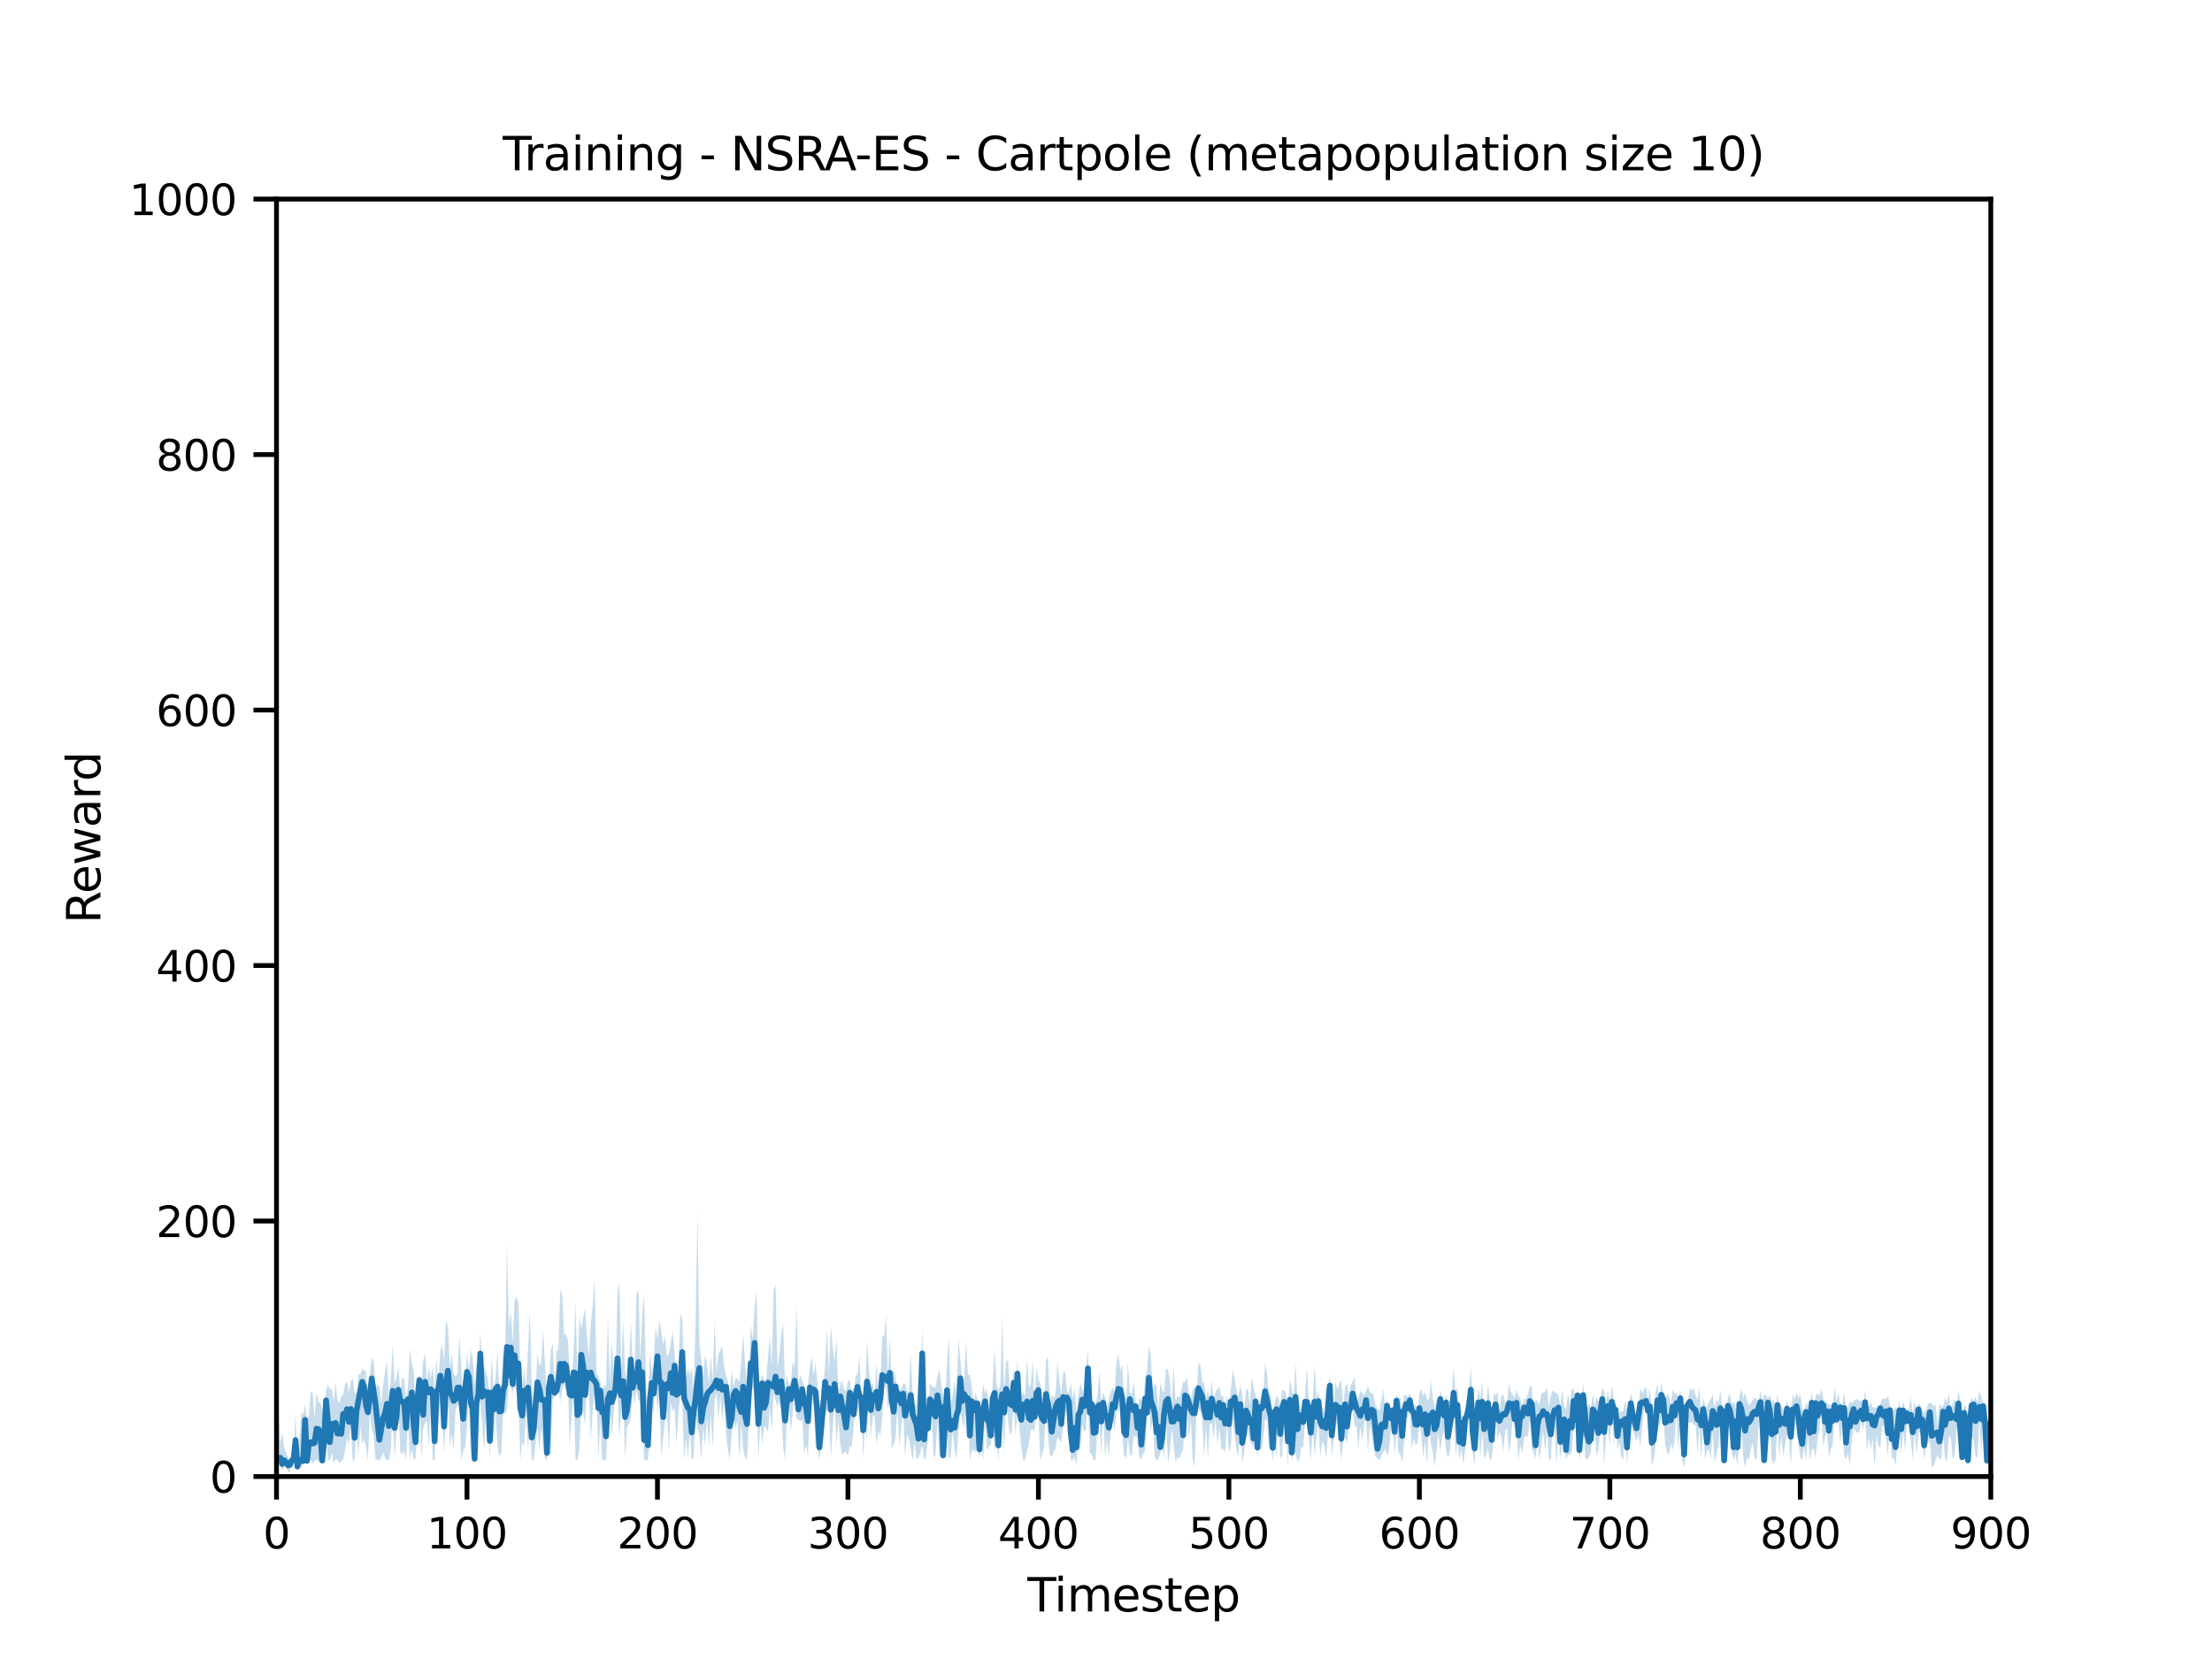 <?xml version="1.0" encoding="utf-8" standalone="no"?>
<!DOCTYPE svg PUBLIC "-//W3C//DTD SVG 1.1//EN"
  "http://www.w3.org/Graphics/SVG/1.1/DTD/svg11.dtd">
<svg height="345.6pt" version="1.1" viewBox="0 0 460.8 345.6" width="460.8pt" xmlns="http://www.w3.org/2000/svg" xmlns:xlink="http://www.w3.org/1999/xlink">
 <defs>
  <style type="text/css">*{stroke-linecap:butt;stroke-linejoin:round;}</style>
 </defs>
 <g id="figure_1">
  <g id="patch_1">
   <path d="M 0 345.6 
L 460.8 345.6 
L 460.8 0 
L 0 0 
z
" style="fill:#ffffff;"/>
  </g>
  <g id="axes_1">
   <g id="patch_2">
    <path d="M 57.6 307.584 
L 414.72 307.584 
L 414.72 41.472 
L 57.6 41.472 
z
" style="fill:#ffffff;"/>
   </g>
   <g id="PolyCollection_1">
    <path clip-path="url(#p1f181ddddf)" d="M 57.997 293.281 
L 57.997 304.855 
L 58.394 304.518 
L 58.79 306.436 
L 59.187 305.372 
L 59.584 305.462 
L 59.981 306.532 
L 60.378 306.8 
L 60.774 304.499 
L 61.171 305.306 
L 61.568 303.811 
L 61.965 306.287 
L 62.362 304.693 
L 62.758 305.863 
L 63.155 304.61 
L 63.552 302.263 
L 63.949 304.695 
L 64.346 304.116 
L 64.742 304.109 
L 65.139 304.952 
L 65.536 304.227 
L 65.933 304.168 
L 66.33 304.461 
L 66.726 304.347 
L 67.123 304.662 
L 67.52 304.055 
L 67.917 297.301 
L 68.314 304.126 
L 68.71 304.259 
L 69.107 302.583 
L 69.504 304.78 
L 69.901 303.997 
L 70.298 304.015 
L 70.694 304.792 
L 71.091 304.38 
L 71.488 304.115 
L 71.885 302.099 
L 72.282 299.566 
L 72.678 301.096 
L 73.075 296.588 
L 73.472 304.275 
L 73.869 304.23 
L 74.266 296.861 
L 74.662 303.514 
L 75.059 297.099 
L 75.456 300.89 
L 75.853 299.702 
L 76.25 301.544 
L 76.646 304.214 
L 77.043 293.876 
L 77.44 297.829 
L 77.837 298.953 
L 78.234 304.107 
L 78.63 304.058 
L 79.027 304.206 
L 79.424 303.577 
L 79.821 302.474 
L 80.218 303.62 
L 80.614 304.167 
L 81.011 304.141 
L 81.408 301.942 
L 81.805 293.588 
L 82.202 304.202 
L 82.598 297.765 
L 82.995 293.339 
L 83.392 302.395 
L 83.789 303.048 
L 84.186 302.137 
L 84.582 304.157 
L 84.979 295.42 
L 85.376 304.045 
L 85.773 301.787 
L 86.17 304.095 
L 86.566 303.892 
L 86.963 295.948 
L 87.36 288.496 
L 87.757 304.146 
L 88.154 297.538 
L 88.55 296.318 
L 88.947 296.099 
L 89.344 301.402 
L 89.741 291.612 
L 90.138 304.189 
L 90.534 304.125 
L 90.931 296.171 
L 91.328 296.58 
L 91.725 291.668 
L 92.122 294.983 
L 92.518 302.78 
L 92.915 294.201 
L 93.312 289.075 
L 93.709 301.39 
L 94.106 298.655 
L 94.502 302.038 
L 94.899 293.817 
L 95.296 292.747 
L 95.693 292.622 
L 96.09 304.218 
L 96.486 302.185 
L 96.883 301.607 
L 97.28 297.156 
L 97.677 291.886 
L 98.074 304.118 
L 98.47 297.831 
L 98.867 304.211 
L 99.264 293.982 
L 99.661 292.597 
L 100.058 292.11 
L 100.454 297.019 
L 100.851 302.276 
L 101.248 294.684 
L 101.645 291.6 
L 102.042 303.966 
L 102.438 295.425 
L 102.835 300.558 
L 103.232 293.758 
L 103.629 301.109 
L 104.026 303.508 
L 104.422 302.582 
L 104.819 293.947 
L 105.216 294.57 
L 105.613 293.622 
L 106.01 287.776 
L 106.406 288.59 
L 106.803 290.238 
L 107.2 288.63 
L 107.597 290.021 
L 107.994 291.611 
L 108.39 304.135 
L 108.787 300.382 
L 109.184 301.465 
L 109.581 294.068 
L 109.978 301.937 
L 110.374 295.651 
L 110.771 304.169 
L 111.168 304.145 
L 111.565 300.647 
L 111.962 297.257 
L 112.358 301.872 
L 112.755 297.378 
L 113.152 301.491 
L 113.549 303.898 
L 113.946 304.245 
L 114.342 294.696 
L 114.739 303.308 
L 115.136 291.641 
L 115.533 290.864 
L 115.93 290.737 
L 116.326 288.917 
L 116.723 292.198 
L 117.12 289.146 
L 117.517 288.347 
L 117.914 289.703 
L 118.31 289.196 
L 118.707 301.131 
L 119.104 295.067 
L 119.501 290.027 
L 119.898 304.009 
L 120.294 304.16 
L 120.691 301.855 
L 121.088 293.105 
L 121.485 294.243 
L 121.882 296.808 
L 122.278 288.328 
L 122.675 289.736 
L 123.072 300.11 
L 123.469 293.831 
L 123.866 289.571 
L 124.262 289.776 
L 124.659 304.037 
L 125.056 295.421 
L 125.453 304.133 
L 125.85 304.16 
L 126.246 304.216 
L 126.643 294.36 
L 127.04 291.719 
L 127.437 299.283 
L 127.834 294.571 
L 128.23 290.426 
L 128.627 289.85 
L 129.024 299.478 
L 129.421 293.441 
L 129.818 291.299 
L 130.214 304.157 
L 130.611 297.313 
L 131.008 296.622 
L 131.405 295.354 
L 131.802 289.607 
L 132.198 292.809 
L 132.595 289.258 
L 132.992 292.002 
L 133.389 291.327 
L 133.786 295.198 
L 134.182 304.211 
L 134.579 304.106 
L 134.976 304.137 
L 135.373 298.049 
L 135.77 292.702 
L 136.166 294.489 
L 136.563 288.045 
L 136.96 294.423 
L 137.357 289.951 
L 137.754 303.673 
L 138.15 299.496 
L 138.547 296.037 
L 138.944 293.795 
L 139.341 302.505 
L 139.738 292.331 
L 140.134 294.034 
L 140.531 293.284 
L 140.928 300.791 
L 141.325 294.268 
L 141.722 290.178 
L 142.118 292.155 
L 142.515 304.156 
L 142.912 299.438 
L 143.309 303.659 
L 143.706 297.935 
L 144.102 304.224 
L 144.499 303.682 
L 144.896 294.198 
L 145.293 297.502 
L 145.69 299.068 
L 146.086 304.212 
L 146.483 297.116 
L 146.88 301.313 
L 147.277 295.397 
L 147.674 301.412 
L 148.07 294.549 
L 148.467 301.643 
L 148.864 292.144 
L 149.261 289.947 
L 149.658 295.945 
L 150.054 290.716 
L 150.451 296.023 
L 150.848 292.022 
L 151.245 298.637 
L 151.642 302.137 
L 152.038 303.991 
L 152.435 298.697 
L 152.832 295.355 
L 153.229 297.627 
L 153.626 295.793 
L 154.022 304.148 
L 154.419 296.482 
L 154.816 301.982 
L 155.213 303.572 
L 155.61 304.192 
L 156.006 295.353 
L 156.403 289.265 
L 156.8 289.029 
L 157.197 290.432 
L 157.594 289.763 
L 157.99 304.145 
L 158.387 295.94 
L 158.784 300.835 
L 159.181 297.198 
L 159.578 297.321 
L 159.974 298.413 
L 160.371 293.204 
L 160.768 297.977 
L 161.165 290.229 
L 161.562 291.714 
L 161.958 293.049 
L 162.355 291.88 
L 162.752 293.413 
L 163.149 301.423 
L 163.546 304.15 
L 163.942 294.93 
L 164.339 291.162 
L 164.736 298.359 
L 165.133 294.495 
L 165.53 289.028 
L 165.926 295.523 
L 166.323 295.652 
L 166.72 296.136 
L 167.117 295.524 
L 167.514 303.086 
L 167.91 300.941 
L 168.307 303.276 
L 168.704 293.183 
L 169.101 291.357 
L 169.498 292.509 
L 169.894 301.521 
L 170.291 301.293 
L 170.688 304.148 
L 171.085 301.374 
L 171.482 300.583 
L 171.878 294.243 
L 172.275 293.916 
L 172.672 293.404 
L 173.069 304.083 
L 173.466 297.461 
L 173.862 291.321 
L 174.259 301.219 
L 174.656 295.614 
L 175.053 301.155 
L 175.45 302.966 
L 175.846 302.616 
L 176.243 302.374 
L 176.64 303.19 
L 177.037 301.184 
L 177.434 301.442 
L 177.83 297.135 
L 178.227 291.978 
L 178.624 294.627 
L 179.021 292.634 
L 179.418 292.096 
L 179.814 303.918 
L 180.211 296.222 
L 180.608 299.994 
L 181.005 291.351 
L 181.402 299.661 
L 181.798 294.87 
L 182.195 294.936 
L 182.592 300.945 
L 182.989 298.146 
L 183.386 299.1 
L 183.782 295.049 
L 184.179 289.511 
L 184.576 288.109 
L 184.973 293.77 
L 185.37 290.74 
L 185.766 301.768 
L 186.163 301.024 
L 186.56 299.463 
L 186.957 293.356 
L 187.354 301.334 
L 187.75 297.156 
L 188.147 293.45 
L 188.544 303.423 
L 188.941 298.822 
L 189.338 299.728 
L 189.734 301.948 
L 190.131 304.258 
L 190.528 300.326 
L 190.925 303.991 
L 191.322 303.543 
L 191.718 302.774 
L 192.115 300.933 
L 192.512 304.178 
L 192.909 303.319 
L 193.306 299.818 
L 193.702 294.36 
L 194.099 294.769 
L 194.496 303.719 
L 194.893 303.016 
L 195.29 295.523 
L 195.686 304.228 
L 196.083 302.122 
L 196.48 304.265 
L 196.877 300.308 
L 197.274 296.836 
L 197.67 304.141 
L 198.067 303.29 
L 198.464 297.808 
L 198.861 302.242 
L 199.258 303.84 
L 199.654 298.234 
L 200.051 294.446 
L 200.448 295.806 
L 200.845 297.584 
L 201.242 292.14 
L 201.638 294.322 
L 202.035 304.2 
L 202.432 302.481 
L 202.829 301.88 
L 203.226 302.765 
L 203.622 298.918 
L 204.019 304.015 
L 204.416 301.469 
L 204.813 304.245 
L 205.21 295.777 
L 205.606 302.169 
L 206.003 301.464 
L 206.4 300.931 
L 206.797 294.276 
L 207.194 302.405 
L 207.59 300.436 
L 207.987 304.135 
L 208.384 295.219 
L 208.781 294.349 
L 209.178 302.757 
L 209.574 291.067 
L 209.971 295.433 
L 210.368 298.995 
L 210.765 298.372 
L 211.162 292.03 
L 211.558 298.881 
L 211.955 294.332 
L 212.352 297.363 
L 212.749 301.429 
L 213.146 304.132 
L 213.542 304.143 
L 213.939 302.34 
L 214.336 300.646 
L 214.733 297.972 
L 215.13 297.693 
L 215.526 298.198 
L 215.923 293.914 
L 216.32 295.059 
L 216.717 304.228 
L 217.114 302.824 
L 217.51 301.548 
L 217.907 292.405 
L 218.304 299.283 
L 218.701 303.039 
L 219.098 303.521 
L 219.494 302.37 
L 219.891 301.809 
L 220.288 299.368 
L 220.685 299.926 
L 221.082 300.601 
L 221.478 296.641 
L 221.875 294.961 
L 222.272 293.154 
L 222.669 294.861 
L 223.066 304.157 
L 223.462 304.254 
L 223.859 303.463 
L 224.256 305.391 
L 224.653 298.422 
L 225.05 301.954 
L 225.446 296.65 
L 225.843 298.379 
L 226.24 297.616 
L 226.637 290.786 
L 227.034 302.743 
L 227.43 302.861 
L 227.827 304.246 
L 228.224 304.073 
L 228.621 297.175 
L 229.018 294.708 
L 229.414 303.252 
L 229.811 293.551 
L 230.208 303.942 
L 230.605 299.772 
L 231.002 303.52 
L 231.398 298.045 
L 231.795 295.179 
L 232.192 298.233 
L 232.589 293.487 
L 232.986 294.268 
L 233.382 292.111 
L 233.779 298.821 
L 234.176 303.272 
L 234.573 303.767 
L 234.97 299.509 
L 235.366 302.946 
L 235.763 303.342 
L 236.16 299.081 
L 236.557 299.288 
L 236.954 299.321 
L 237.35 303.748 
L 237.747 303.93 
L 238.144 302.836 
L 238.541 302.195 
L 238.938 295.598 
L 239.334 291.671 
L 239.731 298.593 
L 240.128 294.884 
L 240.525 303.415 
L 240.922 304.232 
L 241.318 304.002 
L 241.715 302.769 
L 242.112 300.929 
L 242.509 303.956 
L 242.906 295.063 
L 243.302 304.767 
L 243.699 302.555 
L 244.096 297.669 
L 244.493 300.867 
L 244.89 304.681 
L 245.286 303.523 
L 245.683 303.759 
L 246.08 302.68 
L 246.477 301.952 
L 246.874 293.265 
L 247.27 291.307 
L 247.667 300.403 
L 248.064 295.512 
L 248.461 304.132 
L 248.858 305.582 
L 249.254 293.257 
L 249.651 293.469 
L 250.048 294.001 
L 250.445 295.588 
L 250.842 303.528 
L 251.238 297.061 
L 251.635 303.809 
L 252.032 296.651 
L 252.429 296.469 
L 252.826 299.532 
L 253.222 295.417 
L 253.619 300.97 
L 254.016 297.424 
L 254.413 301.922 
L 254.81 301.812 
L 255.206 302.636 
L 255.603 296.304 
L 256 302.745 
L 256.397 301.147 
L 256.794 295.52 
L 257.19 299.055 
L 257.587 301.962 
L 257.984 303.351 
L 258.381 296.826 
L 258.778 304.592 
L 259.174 302.761 
L 259.571 296.213 
L 259.968 298.114 
L 260.365 300.305 
L 260.762 300.866 
L 261.158 301.629 
L 261.555 296.313 
L 261.952 304.107 
L 262.349 297.74 
L 262.746 302.473 
L 263.142 299.797 
L 263.539 295.765 
L 263.936 295.85 
L 264.333 301.539 
L 264.73 300.885 
L 265.126 304.466 
L 265.523 299.619 
L 265.92 303.755 
L 266.317 296.257 
L 266.714 303.73 
L 267.11 303.254 
L 267.507 293.934 
L 267.904 295.83 
L 268.301 305.379 
L 268.698 296.091 
L 269.094 304.249 
L 269.491 302.523 
L 269.888 302.684 
L 270.285 304.478 
L 270.682 304.146 
L 271.078 301.429 
L 271.475 301.573 
L 271.872 296.166 
L 272.269 294.284 
L 272.666 300.223 
L 273.062 304.005 
L 273.459 297.782 
L 273.856 303.379 
L 274.253 299.45 
L 274.65 296.279 
L 275.046 303.554 
L 275.443 300.144 
L 275.84 300.996 
L 276.237 303.739 
L 276.634 299.054 
L 277.03 292.203 
L 277.427 303.626 
L 277.824 299.809 
L 278.221 297.526 
L 278.618 295.671 
L 279.014 300.134 
L 279.411 304.154 
L 279.808 300.197 
L 280.205 299.422 
L 280.602 300.605 
L 280.998 297.173 
L 281.395 294.561 
L 281.792 293.043 
L 282.189 297.288 
L 282.586 296.943 
L 282.982 301.873 
L 283.379 297.253 
L 283.776 300.24 
L 284.173 296.511 
L 284.57 294.651 
L 284.966 302.762 
L 285.363 296.616 
L 285.76 299.043 
L 286.157 301.781 
L 286.554 303.522 
L 286.95 303.756 
L 287.347 304.238 
L 287.744 303.306 
L 288.141 302.478 
L 288.538 301.828 
L 288.934 303.183 
L 289.331 302.323 
L 289.728 298.201 
L 290.125 296.187 
L 290.522 303.383 
L 290.918 297.834 
L 291.315 302.485 
L 291.712 303.014 
L 292.109 304.789 
L 292.506 300.466 
L 292.902 295.231 
L 293.299 295.411 
L 293.696 293.369 
L 294.093 302.181 
L 294.49 299.487 
L 294.886 300.99 
L 295.283 300.7 
L 295.68 296.596 
L 296.077 298.76 
L 296.474 303.553 
L 296.87 300.282 
L 297.267 305.155 
L 297.664 296.744 
L 298.061 300.76 
L 298.458 302.288 
L 298.854 305.615 
L 299.251 301.953 
L 299.648 298.665 
L 300.045 302.284 
L 300.442 299.174 
L 300.838 298.102 
L 301.235 301.95 
L 301.632 303.722 
L 302.029 302.358 
L 302.426 297.459 
L 302.822 292.786 
L 303.219 303.279 
L 303.616 300.055 
L 304.013 304.093 
L 304.41 301.669 
L 304.806 305.069 
L 305.203 302.399 
L 305.6 298.682 
L 305.997 296.049 
L 306.394 293.664 
L 306.79 302.626 
L 307.187 305.227 
L 307.584 297.246 
L 307.981 297.001 
L 308.378 303.817 
L 308.774 298.286 
L 309.171 303.854 
L 309.568 303.163 
L 309.965 301.723 
L 310.362 304.17 
L 310.758 303.901 
L 311.155 299.215 
L 311.552 293.916 
L 311.949 299.961 
L 312.346 298.208 
L 312.742 299.207 
L 313.139 302.441 
L 313.536 298.21 
L 313.933 297.279 
L 314.33 302.753 
L 314.726 300.271 
L 315.123 295.193 
L 315.52 297.658 
L 315.917 296.974 
L 316.314 304.168 
L 316.71 301.022 
L 317.107 302.76 
L 317.504 299.515 
L 317.901 299.25 
L 318.298 299.095 
L 318.694 295.191 
L 319.091 301.636 
L 319.488 302.633 
L 319.885 303.836 
L 320.282 298.556 
L 320.678 304.227 
L 321.075 300.943 
L 321.472 298.259 
L 321.869 302.449 
L 322.266 298.037 
L 322.662 303.926 
L 323.059 304.176 
L 323.456 296.914 
L 323.853 296.347 
L 324.25 305.314 
L 324.646 297.705 
L 325.043 304.196 
L 325.44 300.718 
L 325.837 301.342 
L 326.234 304.146 
L 326.63 302.985 
L 327.027 303.042 
L 327.424 302.531 
L 327.821 297.635 
L 328.218 297.512 
L 328.614 292.126 
L 329.011 304.206 
L 329.408 301.411 
L 329.805 292.95 
L 330.202 303.67 
L 330.598 304.108 
L 330.995 303.568 
L 331.392 302.527 
L 331.789 296.58 
L 332.186 297.745 
L 332.582 303.193 
L 332.979 302.083 
L 333.376 297.815 
L 333.773 295.016 
L 334.17 305.241 
L 334.566 299.202 
L 334.963 296.707 
L 335.36 301.706 
L 335.757 293.389 
L 336.154 301.175 
L 336.55 294.467 
L 336.947 301.988 
L 337.344 300.489 
L 337.741 303.367 
L 338.138 304.233 
L 338.534 296.86 
L 338.931 305.338 
L 339.328 299.947 
L 339.725 295.29 
L 340.122 297.987 
L 340.518 298.942 
L 340.915 300.372 
L 341.312 298.636 
L 341.709 301.408 
L 342.106 297.07 
L 342.502 293.197 
L 342.899 292.963 
L 343.296 298.431 
L 343.693 297.407 
L 344.09 305.365 
L 344.486 304.175 
L 344.883 301.08 
L 345.28 293.234 
L 345.677 297.561 
L 346.074 294.973 
L 346.47 294.704 
L 346.867 300.713 
L 347.264 302.386 
L 347.661 303.226 
L 348.058 300.576 
L 348.454 302.065 
L 348.851 300.144 
L 349.248 293.726 
L 349.645 302.211 
L 350.042 296.731 
L 350.438 304.196 
L 350.835 305.727 
L 351.232 302.558 
L 351.629 296.011 
L 352.026 296.512 
L 352.422 296.208 
L 352.819 296.991 
L 353.216 296.629 
L 353.613 302.879 
L 354.01 296.897 
L 354.406 304.117 
L 354.803 296.734 
L 355.2 304.15 
L 355.597 302.25 
L 355.994 302.006 
L 356.39 303.909 
L 356.787 298.236 
L 357.184 304.844 
L 357.581 302.884 
L 357.978 301.171 
L 358.374 296.153 
L 358.771 294.336 
L 359.168 305.666 
L 359.565 300.644 
L 359.962 296.323 
L 360.358 296.677 
L 360.755 302.656 
L 361.152 304.095 
L 361.549 302.886 
L 361.946 305.468 
L 362.342 300.253 
L 362.739 296.38 
L 363.136 303.536 
L 363.533 305.584 
L 363.93 303.662 
L 364.326 304.103 
L 364.723 302.022 
L 365.12 300.42 
L 365.517 303.693 
L 365.914 304.216 
L 366.31 297.707 
L 366.707 293.799 
L 367.104 302.35 
L 367.501 305.296 
L 367.898 301.761 
L 368.294 293.612 
L 368.691 296.364 
L 369.088 304.247 
L 369.485 304.914 
L 369.882 304.104 
L 370.278 295.679 
L 370.675 303.528 
L 371.072 298.974 
L 371.469 303.417 
L 371.866 301 
L 372.262 298.714 
L 372.659 299.731 
L 373.056 305.152 
L 373.453 298.375 
L 373.85 297.339 
L 374.246 296.095 
L 374.643 300.604 
L 375.04 303.578 
L 375.437 304.158 
L 375.834 301.456 
L 376.23 304.24 
L 376.627 298.94 
L 377.024 304.286 
L 377.421 302.026 
L 377.818 301.676 
L 378.214 303.796 
L 378.611 300.031 
L 379.008 297.889 
L 379.405 294.099 
L 379.802 301.532 
L 380.198 299.335 
L 380.595 298.208 
L 380.992 303.677 
L 381.389 301.879 
L 381.786 300.992 
L 382.182 294.596 
L 382.579 296.947 
L 382.976 296.113 
L 383.373 300.649 
L 383.77 296.54 
L 384.166 303.33 
L 384.563 303.927 
L 384.96 302.669 
L 385.357 305.258 
L 385.754 300.013 
L 386.15 297.423 
L 386.547 298.181 
L 386.944 298.428 
L 387.341 298.37 
L 387.738 295.958 
L 388.134 297.998 
L 388.531 294.246 
L 388.928 302.25 
L 389.325 299.527 
L 389.722 301.867 
L 390.118 299.548 
L 390.515 305.879 
L 390.912 298.99 
L 391.309 301.147 
L 391.706 301.572 
L 392.102 296.983 
L 392.499 297.039 
L 392.896 299.495 
L 393.293 303.413 
L 393.69 295.152 
L 394.086 303.94 
L 394.483 303.558 
L 394.88 305.414 
L 395.277 300.409 
L 395.674 298.327 
L 396.07 303.121 
L 396.467 297.913 
L 396.864 302.387 
L 397.261 296.109 
L 397.658 297.266 
L 398.054 300.152 
L 398.451 304.08 
L 398.848 298.053 
L 399.245 302.968 
L 399.642 298.419 
L 400.038 298.153 
L 400.435 299.635 
L 400.832 304.183 
L 401.229 301.145 
L 401.626 300.61 
L 402.022 300.108 
L 402.419 305.771 
L 402.816 305.291 
L 403.213 304.124 
L 403.61 303.098 
L 404.006 303.97 
L 404.403 304.006 
L 404.8 299.313 
L 405.197 303.956 
L 405.594 304.345 
L 405.99 299.164 
L 406.387 299.46 
L 406.784 303.962 
L 407.181 303.202 
L 407.578 297.739 
L 407.974 296.864 
L 408.371 304.135 
L 408.768 304.264 
L 409.165 302.179 
L 409.562 303.846 
L 409.958 305.613 
L 410.355 299.522 
L 410.752 299.275 
L 411.149 300.002 
L 411.546 303.375 
L 411.942 303.659 
L 412.339 295.528 
L 412.736 303.578 
L 413.133 293.316 
L 413.53 302.98 
L 413.926 305.238 
L 414.323 301.715 
L 414.72 304.222 
L 415.117 296.447 
L 415.514 300.865 
L 415.91 301.869 
L 416.307 300.143 
L 416.704 303.646 
L 417.101 299.372 
L 417.498 304.121 
L 417.894 295.552 
L 418.291 293.405 
L 418.688 305.154 
L 419.085 303.267 
L 419.482 300.695 
L 419.878 303.208 
L 420.275 302.84 
L 420.672 303.446 
L 421.069 298.882 
L 421.466 300.435 
L 421.862 305.215 
L 422.259 306.039 
L 422.656 303.193 
L 423.053 305.095 
L 423.45 304.127 
L 423.846 303.622 
L 424.243 292.428 
L 424.64 303.186 
L 425.037 300.646 
L 425.434 300.978 
L 425.83 295.988 
L 425.83 292.248 
L 425.83 292.248 
L 425.434 292.211 
L 425.037 291.975 
L 424.64 291.63 
L 424.243 291.068 
L 423.846 293.445 
L 423.45 293.251 
L 423.053 292.246 
L 422.656 292.406 
L 422.259 292.666 
L 421.862 295.538 
L 421.466 292.537 
L 421.069 292.631 
L 420.672 291.364 
L 420.275 291.732 
L 419.878 292.245 
L 419.482 292.674 
L 419.085 289.937 
L 418.688 294.519 
L 418.291 289.317 
L 417.894 290.152 
L 417.498 296.101 
L 417.101 292.01 
L 416.704 292.404 
L 416.307 292.329 
L 415.91 290.887 
L 415.514 291.533 
L 415.117 292.437 
L 414.72 290.418 
L 414.323 294.191 
L 413.926 298.881 
L 413.53 292.689 
L 413.133 292.235 
L 412.736 291.068 
L 412.339 289.571 
L 411.942 292.211 
L 411.546 291.032 
L 411.149 291.679 
L 410.752 291.169 
L 410.355 292.659 
L 409.958 301.333 
L 409.562 292.86 
L 409.165 292.776 
L 408.768 296.54 
L 408.371 291.826 
L 407.974 289.705 
L 407.578 292.909 
L 407.181 291.276 
L 406.784 292.569 
L 406.387 293.701 
L 405.99 290.22 
L 405.594 292.117 
L 405.197 291.184 
L 404.8 292.824 
L 404.403 293.106 
L 404.006 292.323 
L 403.61 296.898 
L 403.213 292.466 
L 402.816 293.068 
L 402.419 292.302 
L 402.022 292.246 
L 401.626 292.511 
L 401.229 293.661 
L 400.832 294.471 
L 400.435 293.767 
L 400.038 292.778 
L 399.642 292.396 
L 399.245 294.306 
L 398.848 291.791 
L 398.451 294.472 
L 398.054 291.075 
L 397.658 293.67 
L 397.261 293.46 
L 396.864 293.954 
L 396.467 291.736 
L 396.07 294.011 
L 395.674 291.834 
L 395.277 294.403 
L 394.88 293.121 
L 394.483 293.846 
L 394.086 294.083 
L 393.69 292.71 
L 393.293 290.76 
L 392.896 291.416 
L 392.499 291.364 
L 392.102 291.338 
L 391.706 292.403 
L 391.309 293.439 
L 390.912 293.185 
L 390.515 293.203 
L 390.118 293.209 
L 389.722 292.068 
L 389.325 293.121 
L 388.928 293.162 
L 388.531 289.466 
L 388.134 293.418 
L 387.738 291.682 
L 387.341 291.883 
L 386.944 291.438 
L 386.547 291.472 
L 386.15 291.929 
L 385.754 292.233 
L 385.357 291.875 
L 384.96 293.509 
L 384.563 293.381 
L 384.166 289.888 
L 383.77 292.769 
L 383.373 292.767 
L 382.976 290.201 
L 382.579 291.802 
L 382.182 289.055 
L 381.786 293.211 
L 381.389 292.51 
L 380.992 292.793 
L 380.595 291.954 
L 380.198 292.827 
L 379.802 291.345 
L 379.405 289.382 
L 379.008 290.791 
L 378.611 290.11 
L 378.214 291.114 
L 377.818 293.911 
L 377.421 289.87 
L 377.024 292.834 
L 376.627 292.819 
L 376.23 292.216 
L 375.834 294.238 
L 375.437 293.342 
L 375.04 290.439 
L 374.643 291.205 
L 374.246 290.104 
L 373.85 291.607 
L 373.453 290.427 
L 373.056 295.391 
L 372.659 293.817 
L 372.262 291.714 
L 371.866 293.36 
L 371.469 293.8 
L 371.072 292.489 
L 370.675 293.449 
L 370.278 290.383 
L 369.882 293.553 
L 369.485 291.43 
L 369.088 292.312 
L 368.691 290.405 
L 368.294 291.541 
L 367.898 290.558 
L 367.501 290.59 
L 367.104 291.728 
L 366.707 289.544 
L 366.31 292.959 
L 365.914 291.332 
L 365.517 291.228 
L 365.12 291.537 
L 364.723 292.408 
L 364.326 292.649 
L 363.93 291.655 
L 363.533 290.057 
L 363.136 291.406 
L 362.739 289.173 
L 362.342 291.124 
L 361.946 294.394 
L 361.549 293.027 
L 361.152 292.002 
L 360.755 292.51 
L 360.358 290.357 
L 359.962 291.092 
L 359.565 294.516 
L 359.168 296.461 
L 358.771 292.788 
L 358.374 289.57 
L 357.978 292.267 
L 357.581 291.523 
L 357.184 293.305 
L 356.787 290.373 
L 356.39 291.458 
L 355.994 292.054 
L 355.597 293.167 
L 355.2 292.586 
L 354.803 291.235 
L 354.406 294.904 
L 354.01 288.913 
L 353.613 291.635 
L 353.216 290.618 
L 352.819 289.197 
L 352.422 289.668 
L 352.026 289.211 
L 351.629 291.674 
L 351.232 291.828 
L 350.835 297.615 
L 350.438 292.935 
L 350.042 289.476 
L 349.645 291.479 
L 349.248 290.152 
L 348.851 290.462 
L 348.454 289.309 
L 348.058 292.803 
L 347.661 290.663 
L 347.264 290.339 
L 346.867 292.956 
L 346.47 290.375 
L 346.074 287.846 
L 345.677 292.263 
L 345.28 288.327 
L 344.883 290.091 
L 344.486 293.654 
L 344.09 293.157 
L 343.693 289.18 
L 343.296 291.757 
L 342.899 288.928 
L 342.502 289.351 
L 342.106 290.262 
L 341.709 289.217 
L 341.312 294.014 
L 340.915 295.771 
L 340.518 294.363 
L 340.122 291.596 
L 339.725 290.166 
L 339.328 292.755 
L 338.931 293.64 
L 338.534 291.856 
L 338.138 293.977 
L 337.741 293.977 
L 337.344 294.252 
L 336.947 296.254 
L 336.55 292.932 
L 336.154 291.134 
L 335.757 288.775 
L 335.36 292.083 
L 334.963 289.64 
L 334.566 292.267 
L 334.17 289.86 
L 333.773 289.02 
L 333.376 291.626 
L 332.979 291.937 
L 332.582 290.912 
L 332.186 293.034 
L 331.789 290.436 
L 331.392 293.598 
L 330.995 292.368 
L 330.598 293.586 
L 330.202 292.151 
L 329.805 288.122 
L 329.408 293.512 
L 329.011 295.719 
L 328.614 288.874 
L 328.218 293.631 
L 327.821 289.236 
L 327.424 289.363 
L 327.027 292.576 
L 326.63 290.194 
L 326.234 293.63 
L 325.837 293.012 
L 325.44 289.392 
L 325.043 292.922 
L 324.646 290.657 
L 324.25 290.195 
L 323.853 290.037 
L 323.456 289.674 
L 323.059 290.701 
L 322.662 293.09 
L 322.266 288.944 
L 321.869 289.956 
L 321.472 290.036 
L 321.075 290.359 
L 320.678 292.541 
L 320.282 291.889 
L 319.885 291.604 
L 319.488 294.513 
L 319.091 288.8 
L 318.694 288.693 
L 318.298 290.357 
L 317.901 291.462 
L 317.504 291.454 
L 317.107 292.997 
L 316.71 291.236 
L 316.314 290.796 
L 315.917 289.434 
L 315.52 291.251 
L 315.123 290.514 
L 314.726 289.99 
L 314.33 288.149 
L 313.933 292.499 
L 313.536 292.259 
L 313.139 290.557 
L 312.742 290.766 
L 312.346 294.339 
L 311.949 289.954 
L 311.552 290.678 
L 311.155 290.147 
L 310.758 297.999 
L 310.362 291.191 
L 309.965 288.399 
L 309.568 293.096 
L 309.171 297.104 
L 308.774 287.749 
L 308.378 291.249 
L 307.981 289.185 
L 307.584 292.806 
L 307.187 293.414 
L 306.79 292.452 
L 306.394 284.338 
L 305.997 290.506 
L 305.6 291.338 
L 305.203 293.186 
L 304.806 299.068 
L 304.41 293.581 
L 304.013 293.916 
L 303.616 288.858 
L 303.219 290.571 
L 302.822 284.736 
L 302.426 290.276 
L 302.029 291.742 
L 301.632 291.936 
L 301.235 290.505 
L 300.838 292.726 
L 300.442 291.513 
L 300.045 289.499 
L 299.648 292.312 
L 299.251 291.385 
L 298.854 293.501 
L 298.458 290.952 
L 298.061 287.569 
L 297.664 291.7 
L 297.267 291.399 
L 296.87 289.995 
L 296.474 290.71 
L 296.077 289.316 
L 295.68 290.214 
L 295.283 294.281 
L 294.886 292.282 
L 294.49 293.509 
L 294.093 291.832 
L 293.696 290.153 
L 293.299 291.058 
L 292.902 290.729 
L 292.506 290.458 
L 292.109 293.847 
L 291.712 291.188 
L 291.315 291.347 
L 290.918 290.666 
L 290.522 294.182 
L 290.125 292.906 
L 289.728 293.695 
L 289.331 292.942 
L 288.934 291.843 
L 288.538 293.115 
L 288.141 289.361 
L 287.744 291.748 
L 287.347 293.951 
L 286.95 293.365 
L 286.554 292.853 
L 286.157 290.426 
L 285.76 290.257 
L 285.363 290.044 
L 284.966 288.788 
L 284.57 289.836 
L 284.173 290.665 
L 283.776 290.222 
L 283.379 289.672 
L 282.982 291.265 
L 282.586 292.136 
L 282.189 286.886 
L 281.792 287.842 
L 281.395 288.462 
L 280.998 290.496 
L 280.602 288.18 
L 280.205 289.144 
L 279.808 292.88 
L 279.411 287.566 
L 279.014 288.101 
L 278.618 289.49 
L 278.221 287.948 
L 277.824 293.715 
L 277.427 293.596 
L 277.03 286.173 
L 276.634 290.426 
L 276.237 288.6 
L 275.84 294.286 
L 275.443 293.147 
L 275.046 294.039 
L 274.65 289.631 
L 274.253 291.352 
L 273.856 284.545 
L 273.459 291.893 
L 273.062 293.622 
L 272.666 292.383 
L 272.269 284.664 
L 271.872 290.764 
L 271.475 293.211 
L 271.078 293.553 
L 270.682 292.213 
L 270.285 291.11 
L 269.888 283.935 
L 269.491 290.919 
L 269.094 289.444 
L 268.698 287.383 
L 268.301 293.203 
L 267.904 290.289 
L 267.507 289.602 
L 267.11 289.548 
L 266.714 292.972 
L 266.317 291.352 
L 265.92 290.667 
L 265.523 292.29 
L 265.126 294.541 
L 264.73 290.511 
L 264.333 290.207 
L 263.936 286.217 
L 263.539 283.987 
L 263.142 290.194 
L 262.746 290.663 
L 262.349 292.209 
L 261.952 292.315 
L 261.555 290.602 
L 261.158 289.264 
L 260.762 286.669 
L 260.365 292.625 
L 259.968 289.373 
L 259.571 289.47 
L 259.174 294.268 
L 258.778 290.51 
L 258.381 288.54 
L 257.984 290.846 
L 257.587 289.804 
L 257.19 287.085 
L 256.794 285.489 
L 256.397 289.56 
L 256 292.83 
L 255.603 290.844 
L 255.206 292.893 
L 254.81 290.814 
L 254.413 290.826 
L 254.016 288.796 
L 253.619 289.386 
L 253.222 289.908 
L 252.826 292.263 
L 252.429 287.542 
L 252.032 291.268 
L 251.635 289.522 
L 251.238 291.211 
L 250.842 288.033 
L 250.445 287.825 
L 250.048 284.203 
L 249.651 284.008 
L 249.254 290.882 
L 248.858 288.667 
L 248.461 289.683 
L 248.064 291.557 
L 247.667 290.475 
L 247.27 286.951 
L 246.874 287.91 
L 246.477 287.833 
L 246.08 289.667 
L 245.683 291.166 
L 245.286 290.738 
L 244.89 291.857 
L 244.493 284.122 
L 244.096 292.83 
L 243.699 287.409 
L 243.302 285.273 
L 242.906 284.976 
L 242.509 290.094 
L 242.112 289.595 
L 241.715 287.85 
L 241.318 294.157 
L 240.922 288.557 
L 240.525 288.34 
L 240.128 289.618 
L 239.731 282.568 
L 239.334 280.19 
L 238.938 285.781 
L 238.541 286.889 
L 238.144 292.438 
L 237.747 291.643 
L 237.35 291.12 
L 236.954 293.61 
L 236.557 291.83 
L 236.16 287.925 
L 235.763 290.521 
L 235.366 290.055 
L 234.97 283.79 
L 234.573 292.384 
L 234.176 290.825 
L 233.779 284.338 
L 233.382 285.414 
L 232.986 282.122 
L 232.589 283.717 
L 232.192 289.986 
L 231.795 289.051 
L 231.398 289.959 
L 231.002 291.5 
L 230.605 293.169 
L 230.208 291.132 
L 229.811 290.097 
L 229.414 292.126 
L 229.018 285.569 
L 228.621 290.846 
L 228.224 292.316 
L 227.827 292.799 
L 227.43 290.945 
L 227.034 292.493 
L 226.637 281.266 
L 226.24 285.105 
L 225.843 290.841 
L 225.446 289.407 
L 225.05 288.073 
L 224.653 290.739 
L 224.256 294.53 
L 223.859 289.275 
L 223.462 291.263 
L 223.066 287.967 
L 222.669 290.396 
L 222.272 289.79 
L 221.875 285.692 
L 221.478 285.923 
L 221.082 290.582 
L 220.685 287.441 
L 220.288 283.643 
L 219.891 290.576 
L 219.494 291.128 
L 219.098 290.612 
L 218.701 292.293 
L 218.304 282.653 
L 217.907 283.309 
L 217.51 292.521 
L 217.114 293.288 
L 216.717 288.359 
L 216.32 287.448 
L 215.923 284.97 
L 215.526 292.058 
L 215.13 283.418 
L 214.733 288.415 
L 214.336 289.165 
L 213.939 282.816 
L 213.542 290.808 
L 213.146 290.084 
L 212.749 290.923 
L 212.352 290.73 
L 211.955 283.309 
L 211.558 290.066 
L 211.162 285.13 
L 210.765 289.52 
L 210.368 289.196 
L 209.971 283.157 
L 209.574 283.797 
L 209.178 289.991 
L 208.781 274.263 
L 208.384 288.604 
L 207.987 289.644 
L 207.59 288.325 
L 207.194 280.922 
L 206.797 287.84 
L 206.4 294.479 
L 206.003 292.911 
L 205.606 289.324 
L 205.21 290.107 
L 204.813 288.4 
L 204.416 292.571 
L 204.019 293.934 
L 203.622 291.517 
L 203.226 290.14 
L 202.829 292.436 
L 202.432 288.926 
L 202.035 286.428 
L 201.638 286.286 
L 201.242 279.347 
L 200.845 287.596 
L 200.448 287.01 
L 200.051 283.254 
L 199.654 278.771 
L 199.258 290.911 
L 198.861 287.656 
L 198.464 290.468 
L 198.067 292.634 
L 197.67 278.394 
L 197.274 284.358 
L 196.877 292.144 
L 196.48 290.664 
L 196.083 288.498 
L 195.686 285.272 
L 195.29 286.767 
L 194.893 288.923 
L 194.496 289.085 
L 194.099 288.727 
L 193.702 288.187 
L 193.306 295.224 
L 192.909 292.643 
L 192.512 292.608 
L 192.115 276.374 
L 191.718 292.042 
L 191.322 286.553 
L 190.925 292.901 
L 190.528 292.408 
L 190.131 290.529 
L 189.734 281.973 
L 189.338 289.895 
L 188.941 289.817 
L 188.544 288.22 
L 188.147 288.214 
L 187.75 289.404 
L 187.354 289.474 
L 186.957 289.357 
L 186.56 287.138 
L 186.163 284.929 
L 185.766 288.065 
L 185.37 278.628 
L 184.973 286.918 
L 184.576 274.097 
L 184.179 278.526 
L 183.782 278.28 
L 183.386 288.748 
L 182.989 290.027 
L 182.592 283.806 
L 182.195 290.883 
L 181.798 288.05 
L 181.402 288.59 
L 181.005 284.94 
L 180.608 279.423 
L 180.211 290.373 
L 179.814 294.883 
L 179.418 290.643 
L 179.021 282.47 
L 178.624 286.244 
L 178.227 286.675 
L 177.83 291.182 
L 177.434 291.043 
L 177.037 287.573 
L 176.64 287.606 
L 176.243 289.735 
L 175.846 289.464 
L 175.45 287.584 
L 175.053 288.239 
L 174.656 290.726 
L 174.259 278.968 
L 173.862 283.545 
L 173.466 280.722 
L 173.069 275.966 
L 172.672 285.676 
L 172.275 276.927 
L 171.878 284.341 
L 171.482 289.627 
L 171.085 291.225 
L 170.688 292.895 
L 170.291 288.385 
L 169.894 283.905 
L 169.498 286.645 
L 169.101 282.645 
L 168.704 284.707 
L 168.307 288.478 
L 167.91 291.636 
L 167.514 288.513 
L 167.117 287.576 
L 166.72 286.455 
L 166.323 288.459 
L 165.926 271.737 
L 165.53 285.112 
L 165.133 283.513 
L 164.736 287.907 
L 164.339 288.468 
L 163.942 286.431 
L 163.546 289.203 
L 163.149 275.587 
L 162.752 277.917 
L 162.355 282.177 
L 161.958 284.626 
L 161.562 267.44 
L 161.165 269.094 
L 160.768 284.477 
L 160.371 278.372 
L 159.974 282.839 
L 159.578 288.063 
L 159.181 287.346 
L 158.784 286.358 
L 158.387 287.795 
L 157.99 288.016 
L 157.594 268.851 
L 157.197 272.328 
L 156.8 279.036 
L 156.403 276.006 
L 156.006 287.361 
L 155.61 288.412 
L 155.213 284.161 
L 154.816 277.8 
L 154.419 283.632 
L 154.022 287.844 
L 153.626 287.113 
L 153.229 287.194 
L 152.832 288.838 
L 152.435 285.463 
L 152.038 290.08 
L 151.642 287.731 
L 151.245 286.486 
L 150.848 284.579 
L 150.451 280.402 
L 150.054 281.268 
L 149.658 282.13 
L 149.261 285.914 
L 148.864 274.77 
L 148.467 287.979 
L 148.07 282.212 
L 147.674 288.252 
L 147.277 283.979 
L 146.88 282.304 
L 146.483 286.415 
L 146.086 283.219 
L 145.69 279.501 
L 145.293 252.366 
L 144.896 275.756 
L 144.499 289.826 
L 144.102 284.586 
L 143.706 286.498 
L 143.309 285.02 
L 142.912 287.042 
L 142.515 286.277 
L 142.118 274.694 
L 141.722 273.5 
L 141.325 286.109 
L 140.928 286.929 
L 140.531 281.75 
L 140.134 277.414 
L 139.738 279.755 
L 139.341 281.95 
L 138.944 282.612 
L 138.547 278.307 
L 138.15 280.216 
L 137.754 277.261 
L 137.357 274.953 
L 136.96 278.966 
L 136.563 276.376 
L 136.166 283.961 
L 135.77 285.695 
L 135.373 281.729 
L 134.976 293.525 
L 134.579 288.208 
L 134.182 269.509 
L 133.786 274.16 
L 133.389 283.073 
L 132.992 268.813 
L 132.595 269.394 
L 132.198 285.848 
L 131.802 283.812 
L 131.405 275.04 
L 131.008 286.964 
L 130.611 287.677 
L 130.214 285.785 
L 129.818 275.322 
L 129.421 285.129 
L 129.024 267.109 
L 128.627 269.495 
L 128.23 287.03 
L 127.834 286.253 
L 127.437 279.235 
L 127.04 288.3 
L 126.643 273.958 
L 126.246 288.807 
L 125.85 288.508 
L 125.453 289.936 
L 125.056 287.83 
L 124.659 286.696 
L 124.262 286.22 
L 123.866 266.329 
L 123.469 271.982 
L 123.072 275.425 
L 122.675 282.518 
L 122.278 278.64 
L 121.882 272.504 
L 121.485 274.526 
L 121.088 276.694 
L 120.691 274.268 
L 120.294 287.032 
L 119.898 271.29 
L 119.501 281.822 
L 119.104 287.741 
L 118.707 287.453 
L 118.31 279.161 
L 117.914 277.907 
L 117.517 278.016 
L 117.12 269.913 
L 116.723 268.464 
L 116.326 281.091 
L 115.93 281.525 
L 115.533 288.189 
L 115.136 279.86 
L 114.739 281.323 
L 114.342 288.153 
L 113.946 292.951 
L 113.549 284.432 
L 113.152 277.028 
L 112.755 283.941 
L 112.358 284.614 
L 111.962 281.931 
L 111.565 289.055 
L 111.168 292.567 
L 110.771 288.222 
L 110.374 273.069 
L 109.978 281.381 
L 109.581 289.087 
L 109.184 285.145 
L 108.787 289.568 
L 108.39 286.843 
L 107.994 271.433 
L 107.597 270.093 
L 107.2 270.999 
L 106.803 279.642 
L 106.406 273.319 
L 106.01 276.02 
L 105.613 259.259 
L 105.216 283.38 
L 104.819 281.416 
L 104.422 288.646 
L 104.026 290.282 
L 103.629 281.331 
L 103.232 287.194 
L 102.835 289.643 
L 102.438 282.319 
L 102.042 291.701 
L 101.645 287.13 
L 101.248 285.896 
L 100.851 284.6 
L 100.454 285.456 
L 100.058 277.282 
L 99.661 287.388 
L 99.264 283.58 
L 98.867 288.542 
L 98.47 282.764 
L 98.074 281.158 
L 97.677 285.314 
L 97.28 281.968 
L 96.883 286.547 
L 96.486 292.549 
L 96.09 284.474 
L 95.693 278.133 
L 95.296 286.134 
L 94.899 286.745 
L 94.502 286.272 
L 94.106 282.124 
L 93.709 284.846 
L 93.312 276.122 
L 92.915 275.134 
L 92.518 283.549 
L 92.122 280.152 
L 91.725 281.425 
L 91.328 288.429 
L 90.931 282.829 
L 90.534 289.774 
L 90.138 284.475 
L 89.741 287.188 
L 89.344 284.801 
L 88.947 287.852 
L 88.55 281.765 
L 88.154 283.566 
L 87.757 288.588 
L 87.36 286.167 
L 86.963 287.735 
L 86.566 293.054 
L 86.17 285.267 
L 85.773 284.025 
L 85.376 280.942 
L 84.979 288.994 
L 84.582 291.406 
L 84.186 287.312 
L 83.789 286.951 
L 83.392 289.91 
L 82.995 284.503 
L 82.598 287.035 
L 82.202 288.151 
L 81.805 279.954 
L 81.408 287.383 
L 81.011 291.662 
L 80.614 283.581 
L 80.218 285.881 
L 79.821 288.582 
L 79.424 292.475 
L 79.027 288.673 
L 78.63 288.435 
L 78.234 289.559 
L 77.837 283.532 
L 77.44 282.899 
L 77.043 286.412 
L 76.646 290.915 
L 76.25 285.625 
L 75.853 285.531 
L 75.456 285.072 
L 75.059 286.336 
L 74.662 286.217 
L 74.266 290.318 
L 73.869 290.097 
L 73.472 287.082 
L 73.075 287.805 
L 72.678 290.173 
L 72.282 287.736 
L 71.885 288.325 
L 71.488 290.623 
L 71.091 290.804 
L 70.694 292.362 
L 70.298 291.605 
L 69.901 287.978 
L 69.504 291.859 
L 69.107 289.199 
L 68.71 289.431 
L 68.314 288.456 
L 67.917 289.699 
L 67.52 294.237 
L 67.123 293.531 
L 66.726 292.201 
L 66.33 292.096 
L 65.933 290.015 
L 65.536 295.51 
L 65.139 290.168 
L 64.742 289.772 
L 64.346 294.641 
L 63.949 296.188 
L 63.552 292.675 
L 63.155 294.522 
L 62.758 294.414 
L 62.362 300.507 
L 61.965 304.125 
L 61.568 294.341 
L 61.171 303.677 
L 60.774 301.453 
L 60.378 304.27 
L 59.981 303.574 
L 59.584 302.664 
L 59.187 301.543 
L 58.79 298.373 
L 58.394 300.575 
L 57.997 293.281 
z
" style="fill:#1f77b4;fill-opacity:0.25;"/>
   </g>
   <g id="matplotlib.axis_1">
    <g id="xtick_1">
     <g id="line2d_1">
      <defs>
       <path d="M 0 0 
L 0 4.8 
" id="mb577804383" style="stroke:#000000;"/>
      </defs>
      <g>
       <use style="stroke:#000000;" x="57.6" xlink:href="#mb577804383" y="307.584"/>
      </g>
     </g>
     <g id="text_1">
      <!-- 0 -->
      <g transform="translate(54.8 322.571)scale(0.088 -0.088)">
       <defs>
        <path d="M 2034 4250 
Q 1547 4250 1301 3770 
Q 1056 3291 1056 2328 
Q 1056 1369 1301 889 
Q 1547 409 2034 409 
Q 2525 409 2770 889 
Q 3016 1369 3016 2328 
Q 3016 3291 2770 3770 
Q 2525 4250 2034 4250 
z
M 2034 4750 
Q 2819 4750 3233 4129 
Q 3647 3509 3647 2328 
Q 3647 1150 3233 529 
Q 2819 -91 2034 -91 
Q 1250 -91 836 529 
Q 422 1150 422 2328 
Q 422 3509 836 4129 
Q 1250 4750 2034 4750 
z
" id="DejaVuSans-30" transform="scale(0.016)"/>
       </defs>
       <use xlink:href="#DejaVuSans-30"/>
      </g>
     </g>
    </g>
    <g id="xtick_2">
     <g id="line2d_2">
      <g>
       <use style="stroke:#000000;" x="97.28" xlink:href="#mb577804383" y="307.584"/>
      </g>
     </g>
     <g id="text_2">
      <!-- 100 -->
      <g transform="translate(88.882 322.571)scale(0.088 -0.088)">
       <defs>
        <path d="M 794 531 
L 1825 531 
L 1825 4091 
L 703 3866 
L 703 4441 
L 1819 4666 
L 2450 4666 
L 2450 531 
L 3481 531 
L 3481 0 
L 794 0 
L 794 531 
z
" id="DejaVuSans-31" transform="scale(0.016)"/>
       </defs>
       <use xlink:href="#DejaVuSans-31"/>
       <use x="63.623" xlink:href="#DejaVuSans-30"/>
       <use x="127.246" xlink:href="#DejaVuSans-30"/>
      </g>
     </g>
    </g>
    <g id="xtick_3">
     <g id="line2d_3">
      <g>
       <use style="stroke:#000000;" x="136.96" xlink:href="#mb577804383" y="307.584"/>
      </g>
     </g>
     <g id="text_3">
      <!-- 200 -->
      <g transform="translate(128.561 322.571)scale(0.088 -0.088)">
       <defs>
        <path d="M 1228 531 
L 3431 531 
L 3431 0 
L 469 0 
L 469 531 
Q 828 903 1448 1529 
Q 2069 2156 2228 2338 
Q 2531 2678 2651 2914 
Q 2772 3150 2772 3378 
Q 2772 3750 2511 3984 
Q 2250 4219 1831 4219 
Q 1534 4219 1204 4116 
Q 875 4013 500 3803 
L 500 4441 
Q 881 4594 1212 4672 
Q 1544 4750 1819 4750 
Q 2544 4750 2975 4387 
Q 3406 4025 3406 3419 
Q 3406 3131 3298 2873 
Q 3191 2616 2906 2266 
Q 2828 2175 2409 1742 
Q 1991 1309 1228 531 
z
" id="DejaVuSans-32" transform="scale(0.016)"/>
       </defs>
       <use xlink:href="#DejaVuSans-32"/>
       <use x="63.623" xlink:href="#DejaVuSans-30"/>
       <use x="127.246" xlink:href="#DejaVuSans-30"/>
      </g>
     </g>
    </g>
    <g id="xtick_4">
     <g id="line2d_4">
      <g>
       <use style="stroke:#000000;" x="176.64" xlink:href="#mb577804383" y="307.584"/>
      </g>
     </g>
     <g id="text_4">
      <!-- 300 -->
      <g transform="translate(168.242 322.571)scale(0.088 -0.088)">
       <defs>
        <path d="M 2597 2516 
Q 3050 2419 3304 2112 
Q 3559 1806 3559 1356 
Q 3559 666 3084 287 
Q 2609 -91 1734 -91 
Q 1441 -91 1130 -33 
Q 819 25 488 141 
L 488 750 
Q 750 597 1062 519 
Q 1375 441 1716 441 
Q 2309 441 2620 675 
Q 2931 909 2931 1356 
Q 2931 1769 2642 2001 
Q 2353 2234 1838 2234 
L 1294 2234 
L 1294 2753 
L 1863 2753 
Q 2328 2753 2575 2939 
Q 2822 3125 2822 3475 
Q 2822 3834 2567 4026 
Q 2313 4219 1838 4219 
Q 1578 4219 1281 4162 
Q 984 4106 628 3988 
L 628 4550 
Q 988 4650 1302 4700 
Q 1616 4750 1894 4750 
Q 2613 4750 3031 4423 
Q 3450 4097 3450 3541 
Q 3450 3153 3228 2886 
Q 3006 2619 2597 2516 
z
" id="DejaVuSans-33" transform="scale(0.016)"/>
       </defs>
       <use xlink:href="#DejaVuSans-33"/>
       <use x="63.623" xlink:href="#DejaVuSans-30"/>
       <use x="127.246" xlink:href="#DejaVuSans-30"/>
      </g>
     </g>
    </g>
    <g id="xtick_5">
     <g id="line2d_5">
      <g>
       <use style="stroke:#000000;" x="216.32" xlink:href="#mb577804383" y="307.584"/>
      </g>
     </g>
     <g id="text_5">
      <!-- 400 -->
      <g transform="translate(207.922 322.571)scale(0.088 -0.088)">
       <defs>
        <path d="M 2419 4116 
L 825 1625 
L 2419 1625 
L 2419 4116 
z
M 2253 4666 
L 3047 4666 
L 3047 1625 
L 3713 1625 
L 3713 1100 
L 3047 1100 
L 3047 0 
L 2419 0 
L 2419 1100 
L 313 1100 
L 313 1709 
L 2253 4666 
z
" id="DejaVuSans-34" transform="scale(0.016)"/>
       </defs>
       <use xlink:href="#DejaVuSans-34"/>
       <use x="63.623" xlink:href="#DejaVuSans-30"/>
       <use x="127.246" xlink:href="#DejaVuSans-30"/>
      </g>
     </g>
    </g>
    <g id="xtick_6">
     <g id="line2d_6">
      <g>
       <use style="stroke:#000000;" x="256" xlink:href="#mb577804383" y="307.584"/>
      </g>
     </g>
     <g id="text_6">
      <!-- 500 -->
      <g transform="translate(247.601 322.571)scale(0.088 -0.088)">
       <defs>
        <path d="M 691 4666 
L 3169 4666 
L 3169 4134 
L 1269 4134 
L 1269 2991 
Q 1406 3038 1543 3061 
Q 1681 3084 1819 3084 
Q 2600 3084 3056 2656 
Q 3513 2228 3513 1497 
Q 3513 744 3044 326 
Q 2575 -91 1722 -91 
Q 1428 -91 1123 -41 
Q 819 9 494 109 
L 494 744 
Q 775 591 1075 516 
Q 1375 441 1709 441 
Q 2250 441 2565 725 
Q 2881 1009 2881 1497 
Q 2881 1984 2565 2268 
Q 2250 2553 1709 2553 
Q 1456 2553 1204 2497 
Q 953 2441 691 2322 
L 691 4666 
z
" id="DejaVuSans-35" transform="scale(0.016)"/>
       </defs>
       <use xlink:href="#DejaVuSans-35"/>
       <use x="63.623" xlink:href="#DejaVuSans-30"/>
       <use x="127.246" xlink:href="#DejaVuSans-30"/>
      </g>
     </g>
    </g>
    <g id="xtick_7">
     <g id="line2d_7">
      <g>
       <use style="stroke:#000000;" x="295.68" xlink:href="#mb577804383" y="307.584"/>
      </g>
     </g>
     <g id="text_7">
      <!-- 600 -->
      <g transform="translate(287.281 322.571)scale(0.088 -0.088)">
       <defs>
        <path d="M 2113 2584 
Q 1688 2584 1439 2293 
Q 1191 2003 1191 1497 
Q 1191 994 1439 701 
Q 1688 409 2113 409 
Q 2538 409 2786 701 
Q 3034 994 3034 1497 
Q 3034 2003 2786 2293 
Q 2538 2584 2113 2584 
z
M 3366 4563 
L 3366 3988 
Q 3128 4100 2886 4159 
Q 2644 4219 2406 4219 
Q 1781 4219 1451 3797 
Q 1122 3375 1075 2522 
Q 1259 2794 1537 2939 
Q 1816 3084 2150 3084 
Q 2853 3084 3261 2657 
Q 3669 2231 3669 1497 
Q 3669 778 3244 343 
Q 2819 -91 2113 -91 
Q 1303 -91 875 529 
Q 447 1150 447 2328 
Q 447 3434 972 4092 
Q 1497 4750 2381 4750 
Q 2619 4750 2861 4703 
Q 3103 4656 3366 4563 
z
" id="DejaVuSans-36" transform="scale(0.016)"/>
       </defs>
       <use xlink:href="#DejaVuSans-36"/>
       <use x="63.623" xlink:href="#DejaVuSans-30"/>
       <use x="127.246" xlink:href="#DejaVuSans-30"/>
      </g>
     </g>
    </g>
    <g id="xtick_8">
     <g id="line2d_8">
      <g>
       <use style="stroke:#000000;" x="335.36" xlink:href="#mb577804383" y="307.584"/>
      </g>
     </g>
     <g id="text_8">
      <!-- 700 -->
      <g transform="translate(326.962 322.571)scale(0.088 -0.088)">
       <defs>
        <path d="M 525 4666 
L 3525 4666 
L 3525 4397 
L 1831 0 
L 1172 0 
L 2766 4134 
L 525 4134 
L 525 4666 
z
" id="DejaVuSans-37" transform="scale(0.016)"/>
       </defs>
       <use xlink:href="#DejaVuSans-37"/>
       <use x="63.623" xlink:href="#DejaVuSans-30"/>
       <use x="127.246" xlink:href="#DejaVuSans-30"/>
      </g>
     </g>
    </g>
    <g id="xtick_9">
     <g id="line2d_9">
      <g>
       <use style="stroke:#000000;" x="375.04" xlink:href="#mb577804383" y="307.584"/>
      </g>
     </g>
     <g id="text_9">
      <!-- 800 -->
      <g transform="translate(366.642 322.571)scale(0.088 -0.088)">
       <defs>
        <path d="M 2034 2216 
Q 1584 2216 1326 1975 
Q 1069 1734 1069 1313 
Q 1069 891 1326 650 
Q 1584 409 2034 409 
Q 2484 409 2743 651 
Q 3003 894 3003 1313 
Q 3003 1734 2745 1975 
Q 2488 2216 2034 2216 
z
M 1403 2484 
Q 997 2584 770 2862 
Q 544 3141 544 3541 
Q 544 4100 942 4425 
Q 1341 4750 2034 4750 
Q 2731 4750 3128 4425 
Q 3525 4100 3525 3541 
Q 3525 3141 3298 2862 
Q 3072 2584 2669 2484 
Q 3125 2378 3379 2068 
Q 3634 1759 3634 1313 
Q 3634 634 3220 271 
Q 2806 -91 2034 -91 
Q 1263 -91 848 271 
Q 434 634 434 1313 
Q 434 1759 690 2068 
Q 947 2378 1403 2484 
z
M 1172 3481 
Q 1172 3119 1398 2916 
Q 1625 2713 2034 2713 
Q 2441 2713 2670 2916 
Q 2900 3119 2900 3481 
Q 2900 3844 2670 4047 
Q 2441 4250 2034 4250 
Q 1625 4250 1398 4047 
Q 1172 3844 1172 3481 
z
" id="DejaVuSans-38" transform="scale(0.016)"/>
       </defs>
       <use xlink:href="#DejaVuSans-38"/>
       <use x="63.623" xlink:href="#DejaVuSans-30"/>
       <use x="127.246" xlink:href="#DejaVuSans-30"/>
      </g>
     </g>
    </g>
    <g id="xtick_10">
     <g id="line2d_10">
      <g>
       <use style="stroke:#000000;" x="414.72" xlink:href="#mb577804383" y="307.584"/>
      </g>
     </g>
     <g id="text_10">
      <!-- 900 -->
      <g transform="translate(406.322 322.571)scale(0.088 -0.088)">
       <defs>
        <path d="M 703 97 
L 703 672 
Q 941 559 1184 500 
Q 1428 441 1663 441 
Q 2288 441 2617 861 
Q 2947 1281 2994 2138 
Q 2813 1869 2534 1725 
Q 2256 1581 1919 1581 
Q 1219 1581 811 2004 
Q 403 2428 403 3163 
Q 403 3881 828 4315 
Q 1253 4750 1959 4750 
Q 2769 4750 3195 4129 
Q 3622 3509 3622 2328 
Q 3622 1225 3098 567 
Q 2575 -91 1691 -91 
Q 1453 -91 1209 -44 
Q 966 3 703 97 
z
M 1959 2075 
Q 2384 2075 2632 2365 
Q 2881 2656 2881 3163 
Q 2881 3666 2632 3958 
Q 2384 4250 1959 4250 
Q 1534 4250 1286 3958 
Q 1038 3666 1038 3163 
Q 1038 2656 1286 2365 
Q 1534 2075 1959 2075 
z
" id="DejaVuSans-39" transform="scale(0.016)"/>
       </defs>
       <use xlink:href="#DejaVuSans-39"/>
       <use x="63.623" xlink:href="#DejaVuSans-30"/>
       <use x="127.246" xlink:href="#DejaVuSans-30"/>
      </g>
     </g>
    </g>
    <g id="text_11">
     <!-- Timestep -->
     <g transform="translate(214.033 335.695)scale(0.096 -0.096)">
      <defs>
       <path d="M -19 4666 
L 3928 4666 
L 3928 4134 
L 2272 4134 
L 2272 0 
L 1638 0 
L 1638 4134 
L -19 4134 
L -19 4666 
z
" id="DejaVuSans-54" transform="scale(0.016)"/>
       <path d="M 603 3500 
L 1178 3500 
L 1178 0 
L 603 0 
L 603 3500 
z
M 603 4863 
L 1178 4863 
L 1178 4134 
L 603 4134 
L 603 4863 
z
" id="DejaVuSans-69" transform="scale(0.016)"/>
       <path d="M 3328 2828 
Q 3544 3216 3844 3400 
Q 4144 3584 4550 3584 
Q 5097 3584 5394 3201 
Q 5691 2819 5691 2113 
L 5691 0 
L 5113 0 
L 5113 2094 
Q 5113 2597 4934 2840 
Q 4756 3084 4391 3084 
Q 3944 3084 3684 2787 
Q 3425 2491 3425 1978 
L 3425 0 
L 2847 0 
L 2847 2094 
Q 2847 2600 2669 2842 
Q 2491 3084 2119 3084 
Q 1678 3084 1418 2786 
Q 1159 2488 1159 1978 
L 1159 0 
L 581 0 
L 581 3500 
L 1159 3500 
L 1159 2956 
Q 1356 3278 1631 3431 
Q 1906 3584 2284 3584 
Q 2666 3584 2933 3390 
Q 3200 3197 3328 2828 
z
" id="DejaVuSans-6d" transform="scale(0.016)"/>
       <path d="M 3597 1894 
L 3597 1613 
L 953 1613 
Q 991 1019 1311 708 
Q 1631 397 2203 397 
Q 2534 397 2845 478 
Q 3156 559 3463 722 
L 3463 178 
Q 3153 47 2828 -22 
Q 2503 -91 2169 -91 
Q 1331 -91 842 396 
Q 353 884 353 1716 
Q 353 2575 817 3079 
Q 1281 3584 2069 3584 
Q 2775 3584 3186 3129 
Q 3597 2675 3597 1894 
z
M 3022 2063 
Q 3016 2534 2758 2815 
Q 2500 3097 2075 3097 
Q 1594 3097 1305 2825 
Q 1016 2553 972 2059 
L 3022 2063 
z
" id="DejaVuSans-65" transform="scale(0.016)"/>
       <path d="M 2834 3397 
L 2834 2853 
Q 2591 2978 2328 3040 
Q 2066 3103 1784 3103 
Q 1356 3103 1142 2972 
Q 928 2841 928 2578 
Q 928 2378 1081 2264 
Q 1234 2150 1697 2047 
L 1894 2003 
Q 2506 1872 2764 1633 
Q 3022 1394 3022 966 
Q 3022 478 2636 193 
Q 2250 -91 1575 -91 
Q 1294 -91 989 -36 
Q 684 19 347 128 
L 347 722 
Q 666 556 975 473 
Q 1284 391 1588 391 
Q 1994 391 2212 530 
Q 2431 669 2431 922 
Q 2431 1156 2273 1281 
Q 2116 1406 1581 1522 
L 1381 1569 
Q 847 1681 609 1914 
Q 372 2147 372 2553 
Q 372 3047 722 3315 
Q 1072 3584 1716 3584 
Q 2034 3584 2315 3537 
Q 2597 3491 2834 3397 
z
" id="DejaVuSans-73" transform="scale(0.016)"/>
       <path d="M 1172 4494 
L 1172 3500 
L 2356 3500 
L 2356 3053 
L 1172 3053 
L 1172 1153 
Q 1172 725 1289 603 
Q 1406 481 1766 481 
L 2356 481 
L 2356 0 
L 1766 0 
Q 1100 0 847 248 
Q 594 497 594 1153 
L 594 3053 
L 172 3053 
L 172 3500 
L 594 3500 
L 594 4494 
L 1172 4494 
z
" id="DejaVuSans-74" transform="scale(0.016)"/>
       <path d="M 1159 525 
L 1159 -1331 
L 581 -1331 
L 581 3500 
L 1159 3500 
L 1159 2969 
Q 1341 3281 1617 3432 
Q 1894 3584 2278 3584 
Q 2916 3584 3314 3078 
Q 3713 2572 3713 1747 
Q 3713 922 3314 415 
Q 2916 -91 2278 -91 
Q 1894 -91 1617 61 
Q 1341 213 1159 525 
z
M 3116 1747 
Q 3116 2381 2855 2742 
Q 2594 3103 2138 3103 
Q 1681 3103 1420 2742 
Q 1159 2381 1159 1747 
Q 1159 1113 1420 752 
Q 1681 391 2138 391 
Q 2594 391 2855 752 
Q 3116 1113 3116 1747 
z
" id="DejaVuSans-70" transform="scale(0.016)"/>
      </defs>
      <use xlink:href="#DejaVuSans-54"/>
      <use x="57.959" xlink:href="#DejaVuSans-69"/>
      <use x="85.742" xlink:href="#DejaVuSans-6d"/>
      <use x="183.154" xlink:href="#DejaVuSans-65"/>
      <use x="244.678" xlink:href="#DejaVuSans-73"/>
      <use x="296.777" xlink:href="#DejaVuSans-74"/>
      <use x="335.986" xlink:href="#DejaVuSans-65"/>
      <use x="397.51" xlink:href="#DejaVuSans-70"/>
     </g>
    </g>
   </g>
   <g id="matplotlib.axis_2">
    <g id="ytick_1">
     <g id="line2d_11">
      <defs>
       <path d="M 0 0 
L -4.8 0 
" id="md32c1e141f" style="stroke:#000000;"/>
      </defs>
      <g>
       <use style="stroke:#000000;" x="57.6" xlink:href="#md32c1e141f" y="307.584"/>
      </g>
     </g>
     <g id="text_12">
      <!-- 0 -->
      <g transform="translate(43.701 310.927)scale(0.088 -0.088)">
       <use xlink:href="#DejaVuSans-30"/>
      </g>
     </g>
    </g>
    <g id="ytick_2">
     <g id="line2d_12">
      <g>
       <use style="stroke:#000000;" x="57.6" xlink:href="#md32c1e141f" y="254.362"/>
      </g>
     </g>
     <g id="text_13">
      <!-- 200 -->
      <g transform="translate(32.503 257.705)scale(0.088 -0.088)">
       <use xlink:href="#DejaVuSans-32"/>
       <use x="63.623" xlink:href="#DejaVuSans-30"/>
       <use x="127.246" xlink:href="#DejaVuSans-30"/>
      </g>
     </g>
    </g>
    <g id="ytick_3">
     <g id="line2d_13">
      <g>
       <use style="stroke:#000000;" x="57.6" xlink:href="#md32c1e141f" y="201.139"/>
      </g>
     </g>
     <g id="text_14">
      <!-- 400 -->
      <g transform="translate(32.503 204.483)scale(0.088 -0.088)">
       <use xlink:href="#DejaVuSans-34"/>
       <use x="63.623" xlink:href="#DejaVuSans-30"/>
       <use x="127.246" xlink:href="#DejaVuSans-30"/>
      </g>
     </g>
    </g>
    <g id="ytick_4">
     <g id="line2d_14">
      <g>
       <use style="stroke:#000000;" x="57.6" xlink:href="#md32c1e141f" y="147.917"/>
      </g>
     </g>
     <g id="text_15">
      <!-- 600 -->
      <g transform="translate(32.503 151.26)scale(0.088 -0.088)">
       <use xlink:href="#DejaVuSans-36"/>
       <use x="63.623" xlink:href="#DejaVuSans-30"/>
       <use x="127.246" xlink:href="#DejaVuSans-30"/>
      </g>
     </g>
    </g>
    <g id="ytick_5">
     <g id="line2d_15">
      <g>
       <use style="stroke:#000000;" x="57.6" xlink:href="#md32c1e141f" y="94.694"/>
      </g>
     </g>
     <g id="text_16">
      <!-- 800 -->
      <g transform="translate(32.503 98.038)scale(0.088 -0.088)">
       <use xlink:href="#DejaVuSans-38"/>
       <use x="63.623" xlink:href="#DejaVuSans-30"/>
       <use x="127.246" xlink:href="#DejaVuSans-30"/>
      </g>
     </g>
    </g>
    <g id="ytick_6">
     <g id="line2d_16">
      <g>
       <use style="stroke:#000000;" x="57.6" xlink:href="#md32c1e141f" y="41.472"/>
      </g>
     </g>
     <g id="text_17">
      <!-- 1000 -->
      <g transform="translate(26.904 44.815)scale(0.088 -0.088)">
       <use xlink:href="#DejaVuSans-31"/>
       <use x="63.623" xlink:href="#DejaVuSans-30"/>
       <use x="127.246" xlink:href="#DejaVuSans-30"/>
       <use x="190.869" xlink:href="#DejaVuSans-30"/>
      </g>
     </g>
    </g>
    <g id="text_18">
     <!-- Reward -->
     <g transform="translate(20.907 192.404)rotate(-90)scale(0.096 -0.096)">
      <defs>
       <path d="M 2841 2188 
Q 3044 2119 3236 1894 
Q 3428 1669 3622 1275 
L 4263 0 
L 3584 0 
L 2988 1197 
Q 2756 1666 2539 1819 
Q 2322 1972 1947 1972 
L 1259 1972 
L 1259 0 
L 628 0 
L 628 4666 
L 2053 4666 
Q 2853 4666 3247 4331 
Q 3641 3997 3641 3322 
Q 3641 2881 3436 2590 
Q 3231 2300 2841 2188 
z
M 1259 4147 
L 1259 2491 
L 2053 2491 
Q 2509 2491 2742 2702 
Q 2975 2913 2975 3322 
Q 2975 3731 2742 3939 
Q 2509 4147 2053 4147 
L 1259 4147 
z
" id="DejaVuSans-52" transform="scale(0.016)"/>
       <path d="M 269 3500 
L 844 3500 
L 1563 769 
L 2278 3500 
L 2956 3500 
L 3675 769 
L 4391 3500 
L 4966 3500 
L 4050 0 
L 3372 0 
L 2619 2869 
L 1863 0 
L 1184 0 
L 269 3500 
z
" id="DejaVuSans-77" transform="scale(0.016)"/>
       <path d="M 2194 1759 
Q 1497 1759 1228 1600 
Q 959 1441 959 1056 
Q 959 750 1161 570 
Q 1363 391 1709 391 
Q 2188 391 2477 730 
Q 2766 1069 2766 1631 
L 2766 1759 
L 2194 1759 
z
M 3341 1997 
L 3341 0 
L 2766 0 
L 2766 531 
Q 2569 213 2275 61 
Q 1981 -91 1556 -91 
Q 1019 -91 701 211 
Q 384 513 384 1019 
Q 384 1609 779 1909 
Q 1175 2209 1959 2209 
L 2766 2209 
L 2766 2266 
Q 2766 2663 2505 2880 
Q 2244 3097 1772 3097 
Q 1472 3097 1187 3025 
Q 903 2953 641 2809 
L 641 3341 
Q 956 3463 1253 3523 
Q 1550 3584 1831 3584 
Q 2591 3584 2966 3190 
Q 3341 2797 3341 1997 
z
" id="DejaVuSans-61" transform="scale(0.016)"/>
       <path d="M 2631 2963 
Q 2534 3019 2420 3045 
Q 2306 3072 2169 3072 
Q 1681 3072 1420 2755 
Q 1159 2438 1159 1844 
L 1159 0 
L 581 0 
L 581 3500 
L 1159 3500 
L 1159 2956 
Q 1341 3275 1631 3429 
Q 1922 3584 2338 3584 
Q 2397 3584 2469 3576 
Q 2541 3569 2628 3553 
L 2631 2963 
z
" id="DejaVuSans-72" transform="scale(0.016)"/>
       <path d="M 2906 2969 
L 2906 4863 
L 3481 4863 
L 3481 0 
L 2906 0 
L 2906 525 
Q 2725 213 2448 61 
Q 2172 -91 1784 -91 
Q 1150 -91 751 415 
Q 353 922 353 1747 
Q 353 2572 751 3078 
Q 1150 3584 1784 3584 
Q 2172 3584 2448 3432 
Q 2725 3281 2906 2969 
z
M 947 1747 
Q 947 1113 1208 752 
Q 1469 391 1925 391 
Q 2381 391 2643 752 
Q 2906 1113 2906 1747 
Q 2906 2381 2643 2742 
Q 2381 3103 1925 3103 
Q 1469 3103 1208 2742 
Q 947 2381 947 1747 
z
" id="DejaVuSans-64" transform="scale(0.016)"/>
      </defs>
      <use xlink:href="#DejaVuSans-52"/>
      <use x="64.982" xlink:href="#DejaVuSans-65"/>
      <use x="126.506" xlink:href="#DejaVuSans-77"/>
      <use x="208.293" xlink:href="#DejaVuSans-61"/>
      <use x="269.572" xlink:href="#DejaVuSans-72"/>
      <use x="308.936" xlink:href="#DejaVuSans-64"/>
     </g>
    </g>
   </g>
   <g id="line2d_17">
    <path clip-path="url(#p1f181ddddf)" d="M 57.997 303.789 
L 58.394 303.676 
L 58.79 304.981 
L 59.187 304.191 
L 59.584 304.588 
L 59.981 305.249 
L 60.378 305.172 
L 60.774 304.226 
L 61.171 304.196 
L 61.568 299.993 
L 61.965 305.507 
L 62.362 304.151 
L 62.758 304.32 
L 63.155 304.364 
L 63.552 295.775 
L 63.949 304.325 
L 64.346 300.645 
L 64.742 300.432 
L 65.139 300.736 
L 65.536 300.555 
L 65.933 297.621 
L 66.33 297.721 
L 66.726 298.341 
L 67.123 304.275 
L 67.52 300.269 
L 67.917 291.72 
L 68.71 300.427 
L 69.107 296.6 
L 69.504 297.566 
L 69.901 296.411 
L 70.298 298.64 
L 70.694 298.528 
L 71.091 298.705 
L 71.488 294.568 
L 71.885 295.271 
L 72.282 293.556 
L 72.678 296.202 
L 73.075 293.511 
L 73.472 294.393 
L 73.869 299.513 
L 74.266 293.915 
L 75.059 289.776 
L 75.456 287.88 
L 75.853 289.041 
L 76.25 292.831 
L 76.646 294.188 
L 77.44 287.151 
L 78.234 292.582 
L 79.027 299.941 
L 79.821 295.393 
L 80.218 294.399 
L 80.614 292.438 
L 81.011 297.087 
L 81.805 289.727 
L 82.202 297.481 
L 82.598 295.181 
L 82.995 289.511 
L 83.392 291.832 
L 83.789 292.05 
L 84.186 292.016 
L 84.582 297.457 
L 84.979 291.468 
L 85.376 293.404 
L 85.773 290.069 
L 86.17 296.685 
L 86.566 300.446 
L 86.963 291.499 
L 87.36 287.498 
L 87.757 292.457 
L 88.154 294.748 
L 88.55 287.856 
L 88.947 289.776 
L 89.344 290.078 
L 89.741 289.405 
L 90.138 290.039 
L 90.534 300.242 
L 90.931 289.83 
L 91.328 289.369 
L 91.725 286.57 
L 92.122 288.8 
L 92.518 297.184 
L 92.915 288.558 
L 93.312 285.53 
L 93.709 289.953 
L 94.106 290.655 
L 94.502 291.841 
L 94.899 291.49 
L 95.296 289.079 
L 95.693 289.072 
L 96.09 291.724 
L 96.486 295.578 
L 96.883 289.362 
L 97.28 285.789 
L 97.677 286.779 
L 98.074 292.217 
L 98.47 293.517 
L 98.867 303.888 
L 99.264 292.031 
L 99.661 290.482 
L 100.058 281.963 
L 100.454 290.936 
L 100.851 289.821 
L 101.248 290.287 
L 101.645 290.026 
L 102.042 300.17 
L 102.438 290.08 
L 102.835 293.642 
L 103.232 289.346 
L 103.629 288.838 
L 104.026 294.036 
L 104.422 293.97 
L 104.819 289.546 
L 105.216 288.451 
L 105.613 280.575 
L 106.01 286.544 
L 106.406 280.715 
L 106.803 288.311 
L 107.2 282.33 
L 107.597 286.097 
L 107.994 284.05 
L 108.39 293.34 
L 108.787 294.89 
L 109.184 289.7 
L 109.581 290.062 
L 109.978 289.065 
L 110.771 299.458 
L 111.168 297.727 
L 111.962 287.953 
L 112.358 289.291 
L 112.755 291.571 
L 113.152 291.701 
L 113.549 291.637 
L 113.946 302.668 
L 114.342 289.025 
L 114.739 286.798 
L 115.136 288.759 
L 115.533 290.114 
L 115.93 289.695 
L 116.326 287.784 
L 116.723 284.098 
L 117.12 287.592 
L 117.517 284.092 
L 117.914 284.528 
L 118.707 290.521 
L 119.104 290.75 
L 119.501 285.897 
L 119.898 286.022 
L 120.294 294.788 
L 120.691 294.333 
L 121.088 282.224 
L 121.485 284.567 
L 121.882 290.594 
L 122.278 285.958 
L 122.675 286.99 
L 123.072 285.92 
L 123.469 287.298 
L 123.866 287.667 
L 124.262 288.367 
L 124.659 293.347 
L 125.056 289.685 
L 125.453 294.24 
L 125.85 293.897 
L 126.246 299.207 
L 126.643 291.416 
L 127.04 290.227 
L 127.437 292.095 
L 127.834 290.927 
L 128.23 289.041 
L 128.627 282.974 
L 129.024 289.272 
L 129.421 290.711 
L 129.818 287.732 
L 130.214 295.199 
L 130.611 293.818 
L 131.008 290.699 
L 131.405 283.221 
L 131.802 289.075 
L 132.198 287.383 
L 132.595 287.777 
L 132.992 283.752 
L 133.389 289.107 
L 133.786 285.855 
L 134.182 299.99 
L 134.579 295.4 
L 134.976 301.072 
L 135.373 291.794 
L 135.77 288.091 
L 136.166 290.331 
L 136.563 287.039 
L 136.96 282.548 
L 137.357 287.852 
L 137.754 287.988 
L 138.15 295.199 
L 138.547 289.027 
L 138.944 288.316 
L 139.341 289.213 
L 139.738 286.058 
L 140.134 290.19 
L 140.531 284.474 
L 140.928 290.562 
L 141.325 290.263 
L 141.722 288.416 
L 142.118 281.675 
L 142.515 291.269 
L 143.309 293.29 
L 143.706 293.686 
L 144.102 298.39 
L 144.499 294.02 
L 144.896 291.424 
L 145.293 287.539 
L 145.69 284.994 
L 146.086 296.107 
L 146.483 293.292 
L 146.88 292.107 
L 147.277 290.513 
L 147.674 289.897 
L 148.07 289.597 
L 148.864 288.448 
L 149.261 287.562 
L 149.658 289.148 
L 150.054 287.779 
L 150.451 289.5 
L 150.848 288.95 
L 151.245 288.884 
L 152.038 297.102 
L 152.435 295.29 
L 152.832 290.522 
L 153.229 289.752 
L 153.626 290.268 
L 154.022 293.119 
L 154.419 294.161 
L 154.816 288.855 
L 155.213 294.914 
L 155.61 296.657 
L 156.403 283.955 
L 156.8 285.03 
L 157.197 279.747 
L 157.99 296.641 
L 158.387 291.605 
L 158.784 288.174 
L 159.181 293.257 
L 159.578 292.103 
L 159.974 288.029 
L 161.165 288.914 
L 161.562 286.761 
L 161.958 290.034 
L 162.355 288.07 
L 162.752 287.748 
L 163.546 295.918 
L 163.942 291.801 
L 164.339 289.37 
L 164.736 291.507 
L 165.53 287.603 
L 165.926 290.163 
L 166.323 293.629 
L 166.72 291.061 
L 167.117 289.387 
L 167.514 292.321 
L 167.91 293.161 
L 168.307 296.055 
L 168.704 289.02 
L 169.101 289.888 
L 169.498 289.435 
L 169.894 289.909 
L 170.291 294.554 
L 170.688 301.531 
L 171.482 293.057 
L 171.878 287.886 
L 172.275 290.867 
L 172.672 289.166 
L 173.069 293.686 
L 173.466 292.567 
L 173.862 288.321 
L 174.259 291.647 
L 174.656 293.79 
L 175.053 290.888 
L 175.846 294.922 
L 176.243 297.368 
L 177.037 290.127 
L 177.434 293.02 
L 177.83 294.64 
L 178.227 290.55 
L 178.624 288.9 
L 179.021 290.691 
L 179.418 291.15 
L 179.814 297.957 
L 180.608 287.799 
L 181.005 289.776 
L 181.402 293.728 
L 181.798 290.643 
L 182.195 291.249 
L 182.592 289.945 
L 182.989 293.394 
L 183.386 291.31 
L 183.782 286.457 
L 184.576 287 
L 184.973 287.739 
L 185.37 285.984 
L 185.766 291.741 
L 186.163 294.092 
L 186.56 288.816 
L 186.957 291.604 
L 187.354 290.445 
L 187.75 292.38 
L 188.147 290.325 
L 188.544 294.926 
L 188.941 293.247 
L 189.338 293.085 
L 189.734 290.633 
L 190.131 294.632 
L 190.925 296.796 
L 191.322 299.708 
L 191.718 294.193 
L 192.115 281.927 
L 192.512 299.863 
L 192.909 294.491 
L 193.306 297.568 
L 193.702 291.496 
L 194.099 291.937 
L 194.496 294.409 
L 194.893 295.087 
L 195.29 290.681 
L 195.686 293.249 
L 196.083 293.06 
L 196.48 303.183 
L 197.274 289.621 
L 197.67 296.526 
L 198.067 297.79 
L 198.464 295.95 
L 198.861 297.407 
L 199.258 294.793 
L 199.654 293.649 
L 200.051 287.117 
L 200.448 291.875 
L 200.845 290.428 
L 201.242 291.116 
L 201.638 291.301 
L 202.035 299.052 
L 202.432 291.915 
L 202.829 293.814 
L 203.226 292.326 
L 203.622 292.384 
L 204.019 301.94 
L 204.416 296.037 
L 204.813 293.507 
L 205.21 291.921 
L 205.606 295.717 
L 206.003 296.237 
L 206.4 299.036 
L 206.797 291.274 
L 207.194 290.179 
L 207.987 301.115 
L 208.384 292.739 
L 208.781 290.442 
L 209.178 294.252 
L 209.574 289.353 
L 209.971 290.421 
L 210.368 292.474 
L 210.765 292.76 
L 211.162 288.045 
L 211.558 293.712 
L 211.955 286.142 
L 212.352 294.048 
L 212.749 295.781 
L 213.146 292.587 
L 213.542 293.608 
L 213.939 291.958 
L 214.336 295.417 
L 214.733 295.811 
L 215.13 291.808 
L 215.526 295.181 
L 215.923 290.142 
L 216.32 289.584 
L 216.717 294.431 
L 217.114 295.491 
L 217.51 296.043 
L 217.907 290.397 
L 218.701 294.556 
L 219.098 298.266 
L 219.891 293.161 
L 220.288 292.152 
L 220.685 291.75 
L 221.082 296.639 
L 221.478 291.038 
L 221.875 291.27 
L 222.272 291.138 
L 222.669 292.03 
L 223.066 298.538 
L 223.462 302.053 
L 223.859 297.441 
L 224.256 301.533 
L 224.653 294.748 
L 225.05 294.027 
L 225.446 291.576 
L 225.843 292.948 
L 226.24 292.325 
L 226.637 285.052 
L 227.034 294.282 
L 227.43 292.481 
L 227.827 298.5 
L 228.224 298.354 
L 228.621 293.044 
L 229.018 292.671 
L 229.414 296.127 
L 229.811 292.203 
L 230.208 294.647 
L 230.605 294.954 
L 231.002 297.412 
L 231.398 295.275 
L 231.795 292.473 
L 232.192 293.223 
L 232.589 290.921 
L 232.986 289.317 
L 233.382 289.491 
L 233.779 291.273 
L 234.176 298.326 
L 234.573 298.961 
L 234.97 293.606 
L 235.366 291.458 
L 235.763 293.259 
L 236.16 293.815 
L 236.557 292.933 
L 236.954 297.407 
L 237.35 294.092 
L 237.747 300.954 
L 238.541 291.339 
L 238.938 294.293 
L 239.334 287.015 
L 239.731 291.753 
L 240.128 292.809 
L 240.525 294.205 
L 240.922 298.391 
L 241.318 297.239 
L 241.715 301.467 
L 242.112 299.482 
L 242.509 294.447 
L 242.906 291.937 
L 243.302 291.436 
L 244.096 296.16 
L 244.493 296.125 
L 244.89 293.984 
L 245.286 292.988 
L 245.683 295.633 
L 246.08 293.576 
L 246.477 299.002 
L 246.874 290.698 
L 247.27 290.993 
L 248.064 293.587 
L 248.461 294.358 
L 248.858 294.421 
L 249.651 289.197 
L 250.445 290.88 
L 250.842 293.694 
L 251.238 295.295 
L 251.635 292.233 
L 252.032 295.307 
L 252.429 291.352 
L 252.826 293.158 
L 253.222 293.126 
L 253.619 294.71 
L 254.016 292.244 
L 254.413 295.31 
L 254.81 292.692 
L 255.206 296.556 
L 255.603 293.901 
L 256 296.691 
L 256.397 291.963 
L 256.794 292.118 
L 257.19 291.125 
L 257.587 293.616 
L 257.984 298.377 
L 258.381 292.513 
L 258.778 300.564 
L 259.174 298.5 
L 259.571 293.826 
L 259.968 294.715 
L 260.365 296.381 
L 260.762 295.765 
L 261.158 299.684 
L 261.555 291.955 
L 261.952 301.562 
L 262.349 293.135 
L 262.746 293.479 
L 263.142 292.883 
L 263.539 289.812 
L 264.333 293.525 
L 264.73 295.034 
L 265.126 301.611 
L 265.523 294.209 
L 265.92 293.569 
L 266.317 294.256 
L 266.714 298.722 
L 267.11 293.275 
L 267.507 292.032 
L 267.904 293.512 
L 268.301 300.289 
L 268.698 291.603 
L 269.094 302.588 
L 269.888 290.985 
L 270.285 297.737 
L 270.682 294.767 
L 271.475 296.24 
L 271.872 291.998 
L 272.269 292.06 
L 273.062 298.448 
L 273.459 293.304 
L 273.856 291.999 
L 274.253 295.161 
L 274.65 291.871 
L 275.046 296.172 
L 275.443 297.162 
L 275.84 296.004 
L 276.237 297.472 
L 276.634 293.694 
L 277.03 288.642 
L 277.427 299.04 
L 277.824 294.735 
L 278.221 292.647 
L 278.618 293.564 
L 279.014 293.185 
L 279.411 299.699 
L 279.808 294.918 
L 280.205 292.545 
L 280.602 297.184 
L 280.998 293.95 
L 281.395 293.271 
L 281.792 290.303 
L 282.586 293.386 
L 282.982 294.048 
L 283.379 294.96 
L 283.776 293.581 
L 284.173 293.877 
L 284.57 291.673 
L 284.966 295.449 
L 285.363 294.76 
L 285.76 293.658 
L 286.157 293.968 
L 286.95 301.807 
L 287.347 300.242 
L 287.744 296.833 
L 288.141 296.61 
L 288.538 297.214 
L 288.934 292.82 
L 289.331 294.906 
L 289.728 295.455 
L 290.125 293.803 
L 290.522 298.282 
L 290.918 291.756 
L 291.315 296.123 
L 291.712 294.091 
L 292.109 299.135 
L 292.506 294.145 
L 292.902 292.482 
L 293.299 293.366 
L 293.696 291.69 
L 294.093 293.886 
L 294.49 294.215 
L 294.886 296.764 
L 295.283 296.79 
L 295.68 293.335 
L 296.077 295.707 
L 296.474 296.797 
L 296.87 294.611 
L 297.267 298.718 
L 297.664 294.97 
L 298.061 295.125 
L 298.458 294.229 
L 298.854 297.763 
L 299.251 297.003 
L 300.045 291.443 
L 300.442 294.328 
L 300.838 294.918 
L 301.235 292.155 
L 301.632 299.324 
L 302.426 294.525 
L 302.822 290.147 
L 303.219 294.756 
L 303.616 292.672 
L 304.013 300.378 
L 304.41 296.409 
L 304.806 300.76 
L 305.203 295.483 
L 305.6 294.908 
L 305.997 293.11 
L 306.394 289.488 
L 306.79 298.394 
L 307.187 301.736 
L 307.584 295.557 
L 307.981 292.153 
L 308.378 295.435 
L 308.774 292.015 
L 309.171 297.717 
L 309.568 296.261 
L 309.965 292.303 
L 310.362 296.904 
L 310.758 299.969 
L 311.155 293.712 
L 311.552 292.542 
L 311.949 295.449 
L 312.346 295.996 
L 312.742 295.089 
L 313.139 294.538 
L 313.536 294.698 
L 313.933 293.954 
L 314.33 292.316 
L 314.726 292.473 
L 315.123 292.47 
L 315.52 295.649 
L 315.917 292.221 
L 316.314 299.028 
L 316.71 294.389 
L 317.107 295.074 
L 317.504 293.157 
L 317.901 293.722 
L 318.298 294.482 
L 318.694 291.878 
L 319.091 292.405 
L 319.885 301.098 
L 320.282 296.946 
L 320.678 295.061 
L 321.075 294.878 
L 321.472 293.959 
L 321.869 294.607 
L 322.266 294.587 
L 323.059 298.801 
L 323.456 295.115 
L 323.853 293.754 
L 324.25 293.728 
L 324.646 293.218 
L 325.043 300.382 
L 325.44 295.895 
L 325.837 295.681 
L 326.234 302.058 
L 326.63 296.699 
L 327.027 295.975 
L 327.424 297.364 
L 327.821 291.834 
L 328.218 295.774 
L 328.614 290.682 
L 329.011 302.077 
L 329.408 297.175 
L 329.805 290.621 
L 330.598 298.883 
L 330.995 300.343 
L 331.392 299.843 
L 331.789 293.613 
L 332.186 294.113 
L 332.582 296.743 
L 332.979 298.514 
L 333.376 294.223 
L 333.773 291.442 
L 334.17 298.33 
L 334.566 293.956 
L 334.963 292.867 
L 335.36 296.382 
L 335.757 292.03 
L 336.154 293.489 
L 336.55 293.653 
L 336.947 299.156 
L 337.344 296.273 
L 337.741 296.092 
L 338.138 296.873 
L 338.534 295.614 
L 338.931 301.547 
L 339.328 295.703 
L 339.725 292.333 
L 340.122 294.787 
L 340.915 297.537 
L 341.709 292.34 
L 342.106 292.098 
L 342.502 292.296 
L 342.899 291.822 
L 343.296 293.901 
L 343.693 292.974 
L 344.09 300.547 
L 344.486 299.992 
L 344.883 296.709 
L 345.28 291.693 
L 345.677 293.859 
L 346.074 290.554 
L 346.47 291.431 
L 346.867 296.367 
L 347.264 296.077 
L 347.661 295.119 
L 348.058 295.876 
L 348.454 293.048 
L 348.851 294.889 
L 349.248 292.299 
L 349.645 293.605 
L 350.042 291.271 
L 350.438 296.005 
L 350.835 302.994 
L 351.232 293.146 
L 352.026 292.01 
L 352.422 292.98 
L 352.819 293.472 
L 353.216 293.757 
L 353.613 295.719 
L 354.01 295.335 
L 354.406 296.908 
L 354.803 293.549 
L 355.2 295.951 
L 355.597 300.495 
L 355.994 296.708 
L 356.39 297.496 
L 356.787 293.931 
L 357.184 294.781 
L 357.581 296.842 
L 357.978 296.614 
L 358.374 293.363 
L 358.771 293.899 
L 359.168 304.22 
L 359.565 296.785 
L 359.962 292.845 
L 360.358 293.763 
L 360.755 296.072 
L 361.152 301.489 
L 361.549 296.076 
L 361.946 301.505 
L 362.342 292.456 
L 362.739 293.456 
L 363.533 298.037 
L 363.93 295.598 
L 364.326 296.294 
L 364.723 295.657 
L 365.12 294.45 
L 365.517 294.07 
L 365.914 294.606 
L 366.707 292.066 
L 367.104 295.978 
L 367.501 304.198 
L 368.294 292.187 
L 368.691 293.983 
L 369.088 298.789 
L 369.485 298.442 
L 369.882 298.267 
L 370.278 292.684 
L 370.675 296.848 
L 371.072 295.456 
L 371.469 295.939 
L 371.866 296.62 
L 372.262 293.44 
L 373.056 299.299 
L 373.453 293.568 
L 373.85 293.955 
L 374.246 292.927 
L 374.643 295.004 
L 375.04 299.104 
L 375.437 300.791 
L 375.834 295.633 
L 376.23 294.123 
L 376.627 294.317 
L 377.024 298.484 
L 377.421 292.208 
L 377.818 298.193 
L 378.214 292.288 
L 378.611 294.956 
L 379.405 292.304 
L 379.802 292.626 
L 380.198 296.242 
L 380.595 293.98 
L 380.992 298.033 
L 381.389 294.027 
L 381.786 295.983 
L 382.182 292.735 
L 382.579 295.715 
L 382.976 293.83 
L 383.373 293.149 
L 383.77 295.432 
L 384.166 293.303 
L 384.563 300.524 
L 384.96 295.858 
L 385.357 297.2 
L 385.754 294.752 
L 386.15 293.532 
L 386.547 296.202 
L 387.341 294.228 
L 387.738 293.811 
L 388.134 295.652 
L 388.531 292.103 
L 388.928 295.484 
L 389.325 295.304 
L 389.722 294.948 
L 390.118 296.751 
L 390.515 296.944 
L 390.912 295.111 
L 391.309 294.588 
L 391.706 293.351 
L 392.102 294.687 
L 392.499 295.016 
L 392.896 293.991 
L 393.293 298.561 
L 393.69 293.754 
L 394.086 299.806 
L 394.483 298.663 
L 394.88 301.471 
L 395.674 293.787 
L 396.07 297.729 
L 396.467 293.811 
L 396.864 296.109 
L 397.261 294.437 
L 397.658 296.025 
L 398.054 294.737 
L 398.451 298.366 
L 398.848 295.878 
L 399.245 297.154 
L 399.642 293.592 
L 400.038 296.986 
L 400.435 295.742 
L 400.832 301.116 
L 401.229 297.711 
L 401.626 296.622 
L 402.022 294.196 
L 402.419 299.122 
L 402.816 298.765 
L 403.61 298.375 
L 404.006 300.298 
L 404.403 298.084 
L 404.8 294.054 
L 405.197 296.832 
L 405.99 293.396 
L 406.387 295.405 
L 406.784 294.948 
L 407.181 295.029 
L 407.578 295.662 
L 407.974 292.357 
L 408.768 303.555 
L 409.165 294.31 
L 409.562 296.788 
L 409.958 304.207 
L 410.355 296.007 
L 410.752 292.696 
L 411.149 292.574 
L 411.546 296.028 
L 412.339 293.073 
L 412.736 295.646 
L 413.133 292.927 
L 413.53 296.83 
L 413.926 304.267 
L 414.323 297.866 
L 414.72 296.214 
L 415.117 295.105 
L 415.514 295.588 
L 415.91 293.151 
L 416.307 294.948 
L 416.704 300.395 
L 417.101 295 
L 417.498 298.821 
L 417.894 292.1 
L 418.291 290.843 
L 418.688 298.422 
L 419.085 293.634 
L 419.482 293.6 
L 419.878 296.197 
L 420.275 294.816 
L 420.672 294.686 
L 421.069 295.185 
L 421.466 294.932 
L 421.862 302.956 
L 422.259 295.054 
L 422.656 294.119 
L 423.053 300.492 
L 423.45 297.795 
L 423.846 299.357 
L 424.243 291.678 
L 424.64 293.874 
L 425.037 294.606 
L 425.434 294.732 
L 425.83 292.944 
L 425.83 292.944 
" style="fill:none;stroke:#1f77b4;stroke-linecap:square;stroke-width:1.2;"/>
   </g>
   <g id="patch_3">
    <path d="M 57.6 307.584 
L 57.6 41.472 
" style="fill:none;stroke:#000000;stroke-linecap:square;stroke-linejoin:miter;"/>
   </g>
   <g id="patch_4">
    <path d="M 414.72 307.584 
L 414.72 41.472 
" style="fill:none;stroke:#000000;stroke-linecap:square;stroke-linejoin:miter;"/>
   </g>
   <g id="patch_5">
    <path d="M 57.6 307.584 
L 414.72 307.584 
" style="fill:none;stroke:#000000;stroke-linecap:square;stroke-linejoin:miter;"/>
   </g>
   <g id="patch_6">
    <path d="M 57.6 41.472 
L 414.72 41.472 
" style="fill:none;stroke:#000000;stroke-linecap:square;stroke-linejoin:miter;"/>
   </g>
   <g id="text_19">
    <!-- Training - NSRA-ES - Cartpole (metapopulation size 10) -->
    <g transform="translate(104.737 35.472)scale(0.096 -0.096)">
     <defs>
      <path d="M 3513 2113 
L 3513 0 
L 2938 0 
L 2938 2094 
Q 2938 2591 2744 2837 
Q 2550 3084 2163 3084 
Q 1697 3084 1428 2787 
Q 1159 2491 1159 1978 
L 1159 0 
L 581 0 
L 581 3500 
L 1159 3500 
L 1159 2956 
Q 1366 3272 1645 3428 
Q 1925 3584 2291 3584 
Q 2894 3584 3203 3211 
Q 3513 2838 3513 2113 
z
" id="DejaVuSans-6e" transform="scale(0.016)"/>
      <path d="M 2906 1791 
Q 2906 2416 2648 2759 
Q 2391 3103 1925 3103 
Q 1463 3103 1205 2759 
Q 947 2416 947 1791 
Q 947 1169 1205 825 
Q 1463 481 1925 481 
Q 2391 481 2648 825 
Q 2906 1169 2906 1791 
z
M 3481 434 
Q 3481 -459 3084 -895 
Q 2688 -1331 1869 -1331 
Q 1566 -1331 1297 -1286 
Q 1028 -1241 775 -1147 
L 775 -588 
Q 1028 -725 1275 -790 
Q 1522 -856 1778 -856 
Q 2344 -856 2625 -561 
Q 2906 -266 2906 331 
L 2906 616 
Q 2728 306 2450 153 
Q 2172 0 1784 0 
Q 1141 0 747 490 
Q 353 981 353 1791 
Q 353 2603 747 3093 
Q 1141 3584 1784 3584 
Q 2172 3584 2450 3431 
Q 2728 3278 2906 2969 
L 2906 3500 
L 3481 3500 
L 3481 434 
z
" id="DejaVuSans-67" transform="scale(0.016)"/>
      <path id="DejaVuSans-20" transform="scale(0.016)"/>
      <path d="M 313 2009 
L 1997 2009 
L 1997 1497 
L 313 1497 
L 313 2009 
z
" id="DejaVuSans-2d" transform="scale(0.016)"/>
      <path d="M 628 4666 
L 1478 4666 
L 3547 763 
L 3547 4666 
L 4159 4666 
L 4159 0 
L 3309 0 
L 1241 3903 
L 1241 0 
L 628 0 
L 628 4666 
z
" id="DejaVuSans-4e" transform="scale(0.016)"/>
      <path d="M 3425 4513 
L 3425 3897 
Q 3066 4069 2747 4153 
Q 2428 4238 2131 4238 
Q 1616 4238 1336 4038 
Q 1056 3838 1056 3469 
Q 1056 3159 1242 3001 
Q 1428 2844 1947 2747 
L 2328 2669 
Q 3034 2534 3370 2195 
Q 3706 1856 3706 1288 
Q 3706 609 3251 259 
Q 2797 -91 1919 -91 
Q 1588 -91 1214 -16 
Q 841 59 441 206 
L 441 856 
Q 825 641 1194 531 
Q 1563 422 1919 422 
Q 2459 422 2753 634 
Q 3047 847 3047 1241 
Q 3047 1584 2836 1778 
Q 2625 1972 2144 2069 
L 1759 2144 
Q 1053 2284 737 2584 
Q 422 2884 422 3419 
Q 422 4038 858 4394 
Q 1294 4750 2059 4750 
Q 2388 4750 2728 4690 
Q 3069 4631 3425 4513 
z
" id="DejaVuSans-53" transform="scale(0.016)"/>
      <path d="M 2188 4044 
L 1331 1722 
L 3047 1722 
L 2188 4044 
z
M 1831 4666 
L 2547 4666 
L 4325 0 
L 3669 0 
L 3244 1197 
L 1141 1197 
L 716 0 
L 50 0 
L 1831 4666 
z
" id="DejaVuSans-41" transform="scale(0.016)"/>
      <path d="M 628 4666 
L 3578 4666 
L 3578 4134 
L 1259 4134 
L 1259 2753 
L 3481 2753 
L 3481 2222 
L 1259 2222 
L 1259 531 
L 3634 531 
L 3634 0 
L 628 0 
L 628 4666 
z
" id="DejaVuSans-45" transform="scale(0.016)"/>
      <path d="M 4122 4306 
L 4122 3641 
Q 3803 3938 3442 4084 
Q 3081 4231 2675 4231 
Q 1875 4231 1450 3742 
Q 1025 3253 1025 2328 
Q 1025 1406 1450 917 
Q 1875 428 2675 428 
Q 3081 428 3442 575 
Q 3803 722 4122 1019 
L 4122 359 
Q 3791 134 3420 21 
Q 3050 -91 2638 -91 
Q 1578 -91 968 557 
Q 359 1206 359 2328 
Q 359 3453 968 4101 
Q 1578 4750 2638 4750 
Q 3056 4750 3426 4639 
Q 3797 4528 4122 4306 
z
" id="DejaVuSans-43" transform="scale(0.016)"/>
      <path d="M 1959 3097 
Q 1497 3097 1228 2736 
Q 959 2375 959 1747 
Q 959 1119 1226 758 
Q 1494 397 1959 397 
Q 2419 397 2687 759 
Q 2956 1122 2956 1747 
Q 2956 2369 2687 2733 
Q 2419 3097 1959 3097 
z
M 1959 3584 
Q 2709 3584 3137 3096 
Q 3566 2609 3566 1747 
Q 3566 888 3137 398 
Q 2709 -91 1959 -91 
Q 1206 -91 779 398 
Q 353 888 353 1747 
Q 353 2609 779 3096 
Q 1206 3584 1959 3584 
z
" id="DejaVuSans-6f" transform="scale(0.016)"/>
      <path d="M 603 4863 
L 1178 4863 
L 1178 0 
L 603 0 
L 603 4863 
z
" id="DejaVuSans-6c" transform="scale(0.016)"/>
      <path d="M 1984 4856 
Q 1566 4138 1362 3434 
Q 1159 2731 1159 2009 
Q 1159 1288 1364 580 
Q 1569 -128 1984 -844 
L 1484 -844 
Q 1016 -109 783 600 
Q 550 1309 550 2009 
Q 550 2706 781 3412 
Q 1013 4119 1484 4856 
L 1984 4856 
z
" id="DejaVuSans-28" transform="scale(0.016)"/>
      <path d="M 544 1381 
L 544 3500 
L 1119 3500 
L 1119 1403 
Q 1119 906 1312 657 
Q 1506 409 1894 409 
Q 2359 409 2629 706 
Q 2900 1003 2900 1516 
L 2900 3500 
L 3475 3500 
L 3475 0 
L 2900 0 
L 2900 538 
Q 2691 219 2414 64 
Q 2138 -91 1772 -91 
Q 1169 -91 856 284 
Q 544 659 544 1381 
z
M 1991 3584 
L 1991 3584 
z
" id="DejaVuSans-75" transform="scale(0.016)"/>
      <path d="M 353 3500 
L 3084 3500 
L 3084 2975 
L 922 459 
L 3084 459 
L 3084 0 
L 275 0 
L 275 525 
L 2438 3041 
L 353 3041 
L 353 3500 
z
" id="DejaVuSans-7a" transform="scale(0.016)"/>
      <path d="M 513 4856 
L 1013 4856 
Q 1481 4119 1714 3412 
Q 1947 2706 1947 2009 
Q 1947 1309 1714 600 
Q 1481 -109 1013 -844 
L 513 -844 
Q 928 -128 1133 580 
Q 1338 1288 1338 2009 
Q 1338 2731 1133 3434 
Q 928 4138 513 4856 
z
" id="DejaVuSans-29" transform="scale(0.016)"/>
     </defs>
     <use xlink:href="#DejaVuSans-54"/>
     <use x="46.334" xlink:href="#DejaVuSans-72"/>
     <use x="87.447" xlink:href="#DejaVuSans-61"/>
     <use x="148.727" xlink:href="#DejaVuSans-69"/>
     <use x="176.51" xlink:href="#DejaVuSans-6e"/>
     <use x="239.889" xlink:href="#DejaVuSans-69"/>
     <use x="267.672" xlink:href="#DejaVuSans-6e"/>
     <use x="331.051" xlink:href="#DejaVuSans-67"/>
     <use x="394.527" xlink:href="#DejaVuSans-20"/>
     <use x="426.314" xlink:href="#DejaVuSans-2d"/>
     <use x="462.398" xlink:href="#DejaVuSans-20"/>
     <use x="494.186" xlink:href="#DejaVuSans-4e"/>
     <use x="568.99" xlink:href="#DejaVuSans-53"/>
     <use x="632.467" xlink:href="#DejaVuSans-52"/>
     <use x="697.949" xlink:href="#DejaVuSans-41"/>
     <use x="764.107" xlink:href="#DejaVuSans-2d"/>
     <use x="800.191" xlink:href="#DejaVuSans-45"/>
     <use x="863.375" xlink:href="#DejaVuSans-53"/>
     <use x="926.852" xlink:href="#DejaVuSans-20"/>
     <use x="958.639" xlink:href="#DejaVuSans-2d"/>
     <use x="994.723" xlink:href="#DejaVuSans-20"/>
     <use x="1026.51" xlink:href="#DejaVuSans-43"/>
     <use x="1096.334" xlink:href="#DejaVuSans-61"/>
     <use x="1157.613" xlink:href="#DejaVuSans-72"/>
     <use x="1198.727" xlink:href="#DejaVuSans-74"/>
     <use x="1237.936" xlink:href="#DejaVuSans-70"/>
     <use x="1301.412" xlink:href="#DejaVuSans-6f"/>
     <use x="1362.594" xlink:href="#DejaVuSans-6c"/>
     <use x="1390.377" xlink:href="#DejaVuSans-65"/>
     <use x="1451.9" xlink:href="#DejaVuSans-20"/>
     <use x="1483.688" xlink:href="#DejaVuSans-28"/>
     <use x="1522.701" xlink:href="#DejaVuSans-6d"/>
     <use x="1620.113" xlink:href="#DejaVuSans-65"/>
     <use x="1681.637" xlink:href="#DejaVuSans-74"/>
     <use x="1720.846" xlink:href="#DejaVuSans-61"/>
     <use x="1782.125" xlink:href="#DejaVuSans-70"/>
     <use x="1845.602" xlink:href="#DejaVuSans-6f"/>
     <use x="1906.783" xlink:href="#DejaVuSans-70"/>
     <use x="1970.26" xlink:href="#DejaVuSans-75"/>
     <use x="2033.639" xlink:href="#DejaVuSans-6c"/>
     <use x="2061.422" xlink:href="#DejaVuSans-61"/>
     <use x="2122.701" xlink:href="#DejaVuSans-74"/>
     <use x="2161.91" xlink:href="#DejaVuSans-69"/>
     <use x="2189.693" xlink:href="#DejaVuSans-6f"/>
     <use x="2250.875" xlink:href="#DejaVuSans-6e"/>
     <use x="2314.254" xlink:href="#DejaVuSans-20"/>
     <use x="2346.041" xlink:href="#DejaVuSans-73"/>
     <use x="2398.141" xlink:href="#DejaVuSans-69"/>
     <use x="2425.924" xlink:href="#DejaVuSans-7a"/>
     <use x="2478.414" xlink:href="#DejaVuSans-65"/>
     <use x="2539.938" xlink:href="#DejaVuSans-20"/>
     <use x="2571.725" xlink:href="#DejaVuSans-31"/>
     <use x="2635.348" xlink:href="#DejaVuSans-30"/>
     <use x="2698.971" xlink:href="#DejaVuSans-29"/>
    </g>
   </g>
  </g>
 </g>
 <defs>
  <clipPath id="p1f181ddddf">
   <rect height="266.112" width="357.12" x="57.6" y="41.472"/>
  </clipPath>
 </defs>
</svg>
